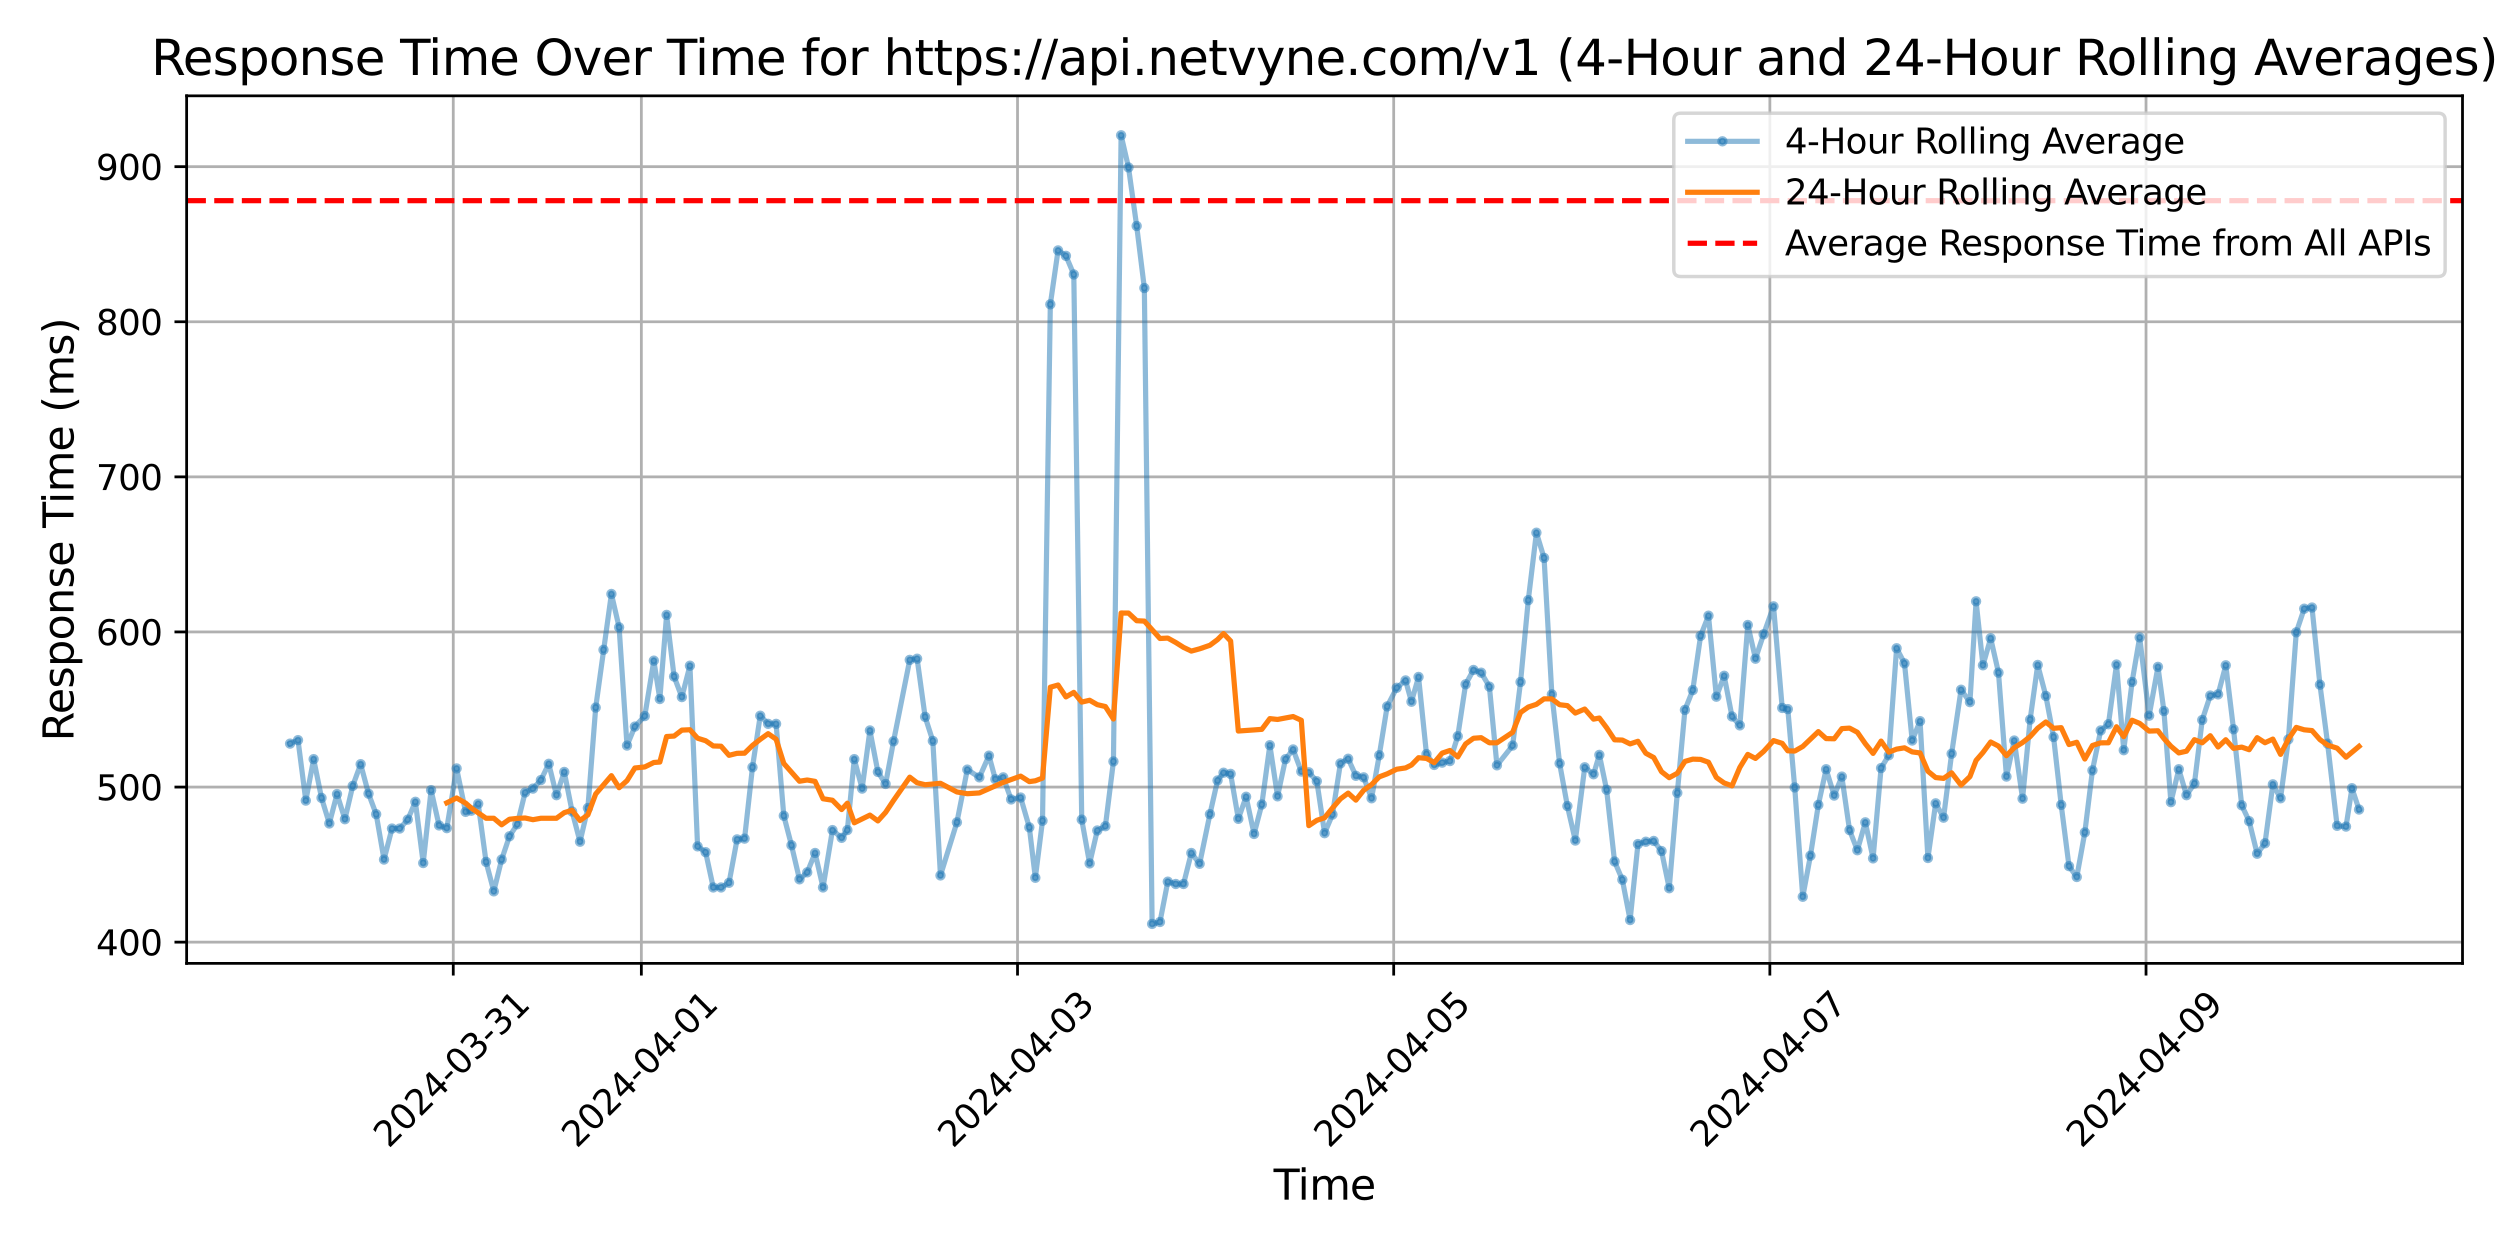 <?xml version="1.0" encoding="utf-8" standalone="no"?>
<!DOCTYPE svg PUBLIC "-//W3C//DTD SVG 1.1//EN"
  "http://www.w3.org/Graphics/SVG/1.1/DTD/svg11.dtd">
<svg xmlns:xlink="http://www.w3.org/1999/xlink" width="720pt" height="360pt" viewBox="0 0 720 360" xmlns="http://www.w3.org/2000/svg" version="1.1">
 <defs>
  <style type="text/css">*{stroke-linejoin: round; stroke-linecap: butt}</style>
 </defs>
 <g id="figure_1">
  <g id="patch_1">
   <path d="M 0 360 
L 720 360 
L 720 0 
L 0 0 
z
" style="fill: #ffffff"/>
  </g>
  <g id="axes_1">
   <g id="patch_2">
    <path d="M 53.75 277.447 
L 709.2 277.447 
L 709.2 27.6 
L 53.75 27.6 
z
" style="fill: #ffffff"/>
   </g>
   <g id="matplotlib.axis_1">
    <g id="xtick_1">
     <g id="line2d_1">
      <path d="M 130.54 277.447 
L 130.54 27.6 
" clip-path="url(#p9deea8d640)" style="fill: none; stroke: #b0b0b0; stroke-width: 0.8; stroke-linecap: square"/>
     </g>
     <g id="line2d_2">
      <defs>
       <path id="m7032603d83" d="M 0 0 
L 0 3.5 
" style="stroke: #000000; stroke-width: 0.8"/>
      </defs>
      <g>
       <use xlink:href="#m7032603d83" x="130.54" y="277.447" style="stroke: #000000; stroke-width: 0.8"/>
      </g>
     </g>
     <g id="text_1">
      <!-- 2024-03-31 -->
      <g transform="translate(111.945 330.914) rotate(-45) scale(0.1 -0.1)">
       <defs>
        <path id="DejaVuSans-32" d="M 1228 531 
L 3431 531 
L 3431 0 
L 469 0 
L 469 531 
Q 828 903 1448 1529 
Q 2069 2156 2228 2338 
Q 2531 2678 2651 2914 
Q 2772 3150 2772 3378 
Q 2772 3750 2511 3984 
Q 2250 4219 1831 4219 
Q 1534 4219 1204 4116 
Q 875 4013 500 3803 
L 500 4441 
Q 881 4594 1212 4672 
Q 1544 4750 1819 4750 
Q 2544 4750 2975 4387 
Q 3406 4025 3406 3419 
Q 3406 3131 3298 2873 
Q 3191 2616 2906 2266 
Q 2828 2175 2409 1742 
Q 1991 1309 1228 531 
z
" transform="scale(0.016)"/>
        <path id="DejaVuSans-30" d="M 2034 4250 
Q 1547 4250 1301 3770 
Q 1056 3291 1056 2328 
Q 1056 1369 1301 889 
Q 1547 409 2034 409 
Q 2525 409 2770 889 
Q 3016 1369 3016 2328 
Q 3016 3291 2770 3770 
Q 2525 4250 2034 4250 
z
M 2034 4750 
Q 2819 4750 3233 4129 
Q 3647 3509 3647 2328 
Q 3647 1150 3233 529 
Q 2819 -91 2034 -91 
Q 1250 -91 836 529 
Q 422 1150 422 2328 
Q 422 3509 836 4129 
Q 1250 4750 2034 4750 
z
" transform="scale(0.016)"/>
        <path id="DejaVuSans-34" d="M 2419 4116 
L 825 1625 
L 2419 1625 
L 2419 4116 
z
M 2253 4666 
L 3047 4666 
L 3047 1625 
L 3713 1625 
L 3713 1100 
L 3047 1100 
L 3047 0 
L 2419 0 
L 2419 1100 
L 313 1100 
L 313 1709 
L 2253 4666 
z
" transform="scale(0.016)"/>
        <path id="DejaVuSans-2d" d="M 313 2009 
L 1997 2009 
L 1997 1497 
L 313 1497 
L 313 2009 
z
" transform="scale(0.016)"/>
        <path id="DejaVuSans-33" d="M 2597 2516 
Q 3050 2419 3304 2112 
Q 3559 1806 3559 1356 
Q 3559 666 3084 287 
Q 2609 -91 1734 -91 
Q 1441 -91 1130 -33 
Q 819 25 488 141 
L 488 750 
Q 750 597 1062 519 
Q 1375 441 1716 441 
Q 2309 441 2620 675 
Q 2931 909 2931 1356 
Q 2931 1769 2642 2001 
Q 2353 2234 1838 2234 
L 1294 2234 
L 1294 2753 
L 1863 2753 
Q 2328 2753 2575 2939 
Q 2822 3125 2822 3475 
Q 2822 3834 2567 4026 
Q 2313 4219 1838 4219 
Q 1578 4219 1281 4162 
Q 984 4106 628 3988 
L 628 4550 
Q 988 4650 1302 4700 
Q 1616 4750 1894 4750 
Q 2613 4750 3031 4423 
Q 3450 4097 3450 3541 
Q 3450 3153 3228 2886 
Q 3006 2619 2597 2516 
z
" transform="scale(0.016)"/>
        <path id="DejaVuSans-31" d="M 794 531 
L 1825 531 
L 1825 4091 
L 703 3866 
L 703 4441 
L 1819 4666 
L 2450 4666 
L 2450 531 
L 3481 531 
L 3481 0 
L 794 0 
L 794 531 
z
" transform="scale(0.016)"/>
       </defs>
       <use xlink:href="#DejaVuSans-32"/>
       <use xlink:href="#DejaVuSans-30" x="63.623"/>
       <use xlink:href="#DejaVuSans-32" x="127.246"/>
       <use xlink:href="#DejaVuSans-34" x="190.869"/>
       <use xlink:href="#DejaVuSans-2d" x="254.492"/>
       <use xlink:href="#DejaVuSans-30" x="290.576"/>
       <use xlink:href="#DejaVuSans-33" x="354.199"/>
       <use xlink:href="#DejaVuSans-2d" x="417.822"/>
       <use xlink:href="#DejaVuSans-33" x="453.906"/>
       <use xlink:href="#DejaVuSans-31" x="517.529"/>
      </g>
     </g>
    </g>
    <g id="xtick_2">
     <g id="line2d_3">
      <path d="M 184.709 277.447 
L 184.709 27.6 
" clip-path="url(#p9deea8d640)" style="fill: none; stroke: #b0b0b0; stroke-width: 0.8; stroke-linecap: square"/>
     </g>
     <g id="line2d_4">
      <g>
       <use xlink:href="#m7032603d83" x="184.709" y="277.447" style="stroke: #000000; stroke-width: 0.8"/>
      </g>
     </g>
     <g id="text_2">
      <!-- 2024-04-01 -->
      <g transform="translate(166.113 330.914) rotate(-45) scale(0.1 -0.1)">
       <use xlink:href="#DejaVuSans-32"/>
       <use xlink:href="#DejaVuSans-30" x="63.623"/>
       <use xlink:href="#DejaVuSans-32" x="127.246"/>
       <use xlink:href="#DejaVuSans-34" x="190.869"/>
       <use xlink:href="#DejaVuSans-2d" x="254.492"/>
       <use xlink:href="#DejaVuSans-30" x="290.576"/>
       <use xlink:href="#DejaVuSans-34" x="354.199"/>
       <use xlink:href="#DejaVuSans-2d" x="417.822"/>
       <use xlink:href="#DejaVuSans-30" x="453.906"/>
       <use xlink:href="#DejaVuSans-31" x="517.529"/>
      </g>
     </g>
    </g>
    <g id="xtick_3">
     <g id="line2d_5">
      <path d="M 293.046 277.447 
L 293.046 27.6 
" clip-path="url(#p9deea8d640)" style="fill: none; stroke: #b0b0b0; stroke-width: 0.8; stroke-linecap: square"/>
     </g>
     <g id="line2d_6">
      <g>
       <use xlink:href="#m7032603d83" x="293.046" y="277.447" style="stroke: #000000; stroke-width: 0.8"/>
      </g>
     </g>
     <g id="text_3">
      <!-- 2024-04-03 -->
      <g transform="translate(274.45 330.914) rotate(-45) scale(0.1 -0.1)">
       <use xlink:href="#DejaVuSans-32"/>
       <use xlink:href="#DejaVuSans-30" x="63.623"/>
       <use xlink:href="#DejaVuSans-32" x="127.246"/>
       <use xlink:href="#DejaVuSans-34" x="190.869"/>
       <use xlink:href="#DejaVuSans-2d" x="254.492"/>
       <use xlink:href="#DejaVuSans-30" x="290.576"/>
       <use xlink:href="#DejaVuSans-34" x="354.199"/>
       <use xlink:href="#DejaVuSans-2d" x="417.822"/>
       <use xlink:href="#DejaVuSans-30" x="453.906"/>
       <use xlink:href="#DejaVuSans-33" x="517.529"/>
      </g>
     </g>
    </g>
    <g id="xtick_4">
     <g id="line2d_7">
      <path d="M 401.382 277.447 
L 401.382 27.6 
" clip-path="url(#p9deea8d640)" style="fill: none; stroke: #b0b0b0; stroke-width: 0.8; stroke-linecap: square"/>
     </g>
     <g id="line2d_8">
      <g>
       <use xlink:href="#m7032603d83" x="401.382" y="277.447" style="stroke: #000000; stroke-width: 0.8"/>
      </g>
     </g>
     <g id="text_4">
      <!-- 2024-04-05 -->
      <g transform="translate(382.786 330.914) rotate(-45) scale(0.1 -0.1)">
       <defs>
        <path id="DejaVuSans-35" d="M 691 4666 
L 3169 4666 
L 3169 4134 
L 1269 4134 
L 1269 2991 
Q 1406 3038 1543 3061 
Q 1681 3084 1819 3084 
Q 2600 3084 3056 2656 
Q 3513 2228 3513 1497 
Q 3513 744 3044 326 
Q 2575 -91 1722 -91 
Q 1428 -91 1123 -41 
Q 819 9 494 109 
L 494 744 
Q 775 591 1075 516 
Q 1375 441 1709 441 
Q 2250 441 2565 725 
Q 2881 1009 2881 1497 
Q 2881 1984 2565 2268 
Q 2250 2553 1709 2553 
Q 1456 2553 1204 2497 
Q 953 2441 691 2322 
L 691 4666 
z
" transform="scale(0.016)"/>
       </defs>
       <use xlink:href="#DejaVuSans-32"/>
       <use xlink:href="#DejaVuSans-30" x="63.623"/>
       <use xlink:href="#DejaVuSans-32" x="127.246"/>
       <use xlink:href="#DejaVuSans-34" x="190.869"/>
       <use xlink:href="#DejaVuSans-2d" x="254.492"/>
       <use xlink:href="#DejaVuSans-30" x="290.576"/>
       <use xlink:href="#DejaVuSans-34" x="354.199"/>
       <use xlink:href="#DejaVuSans-2d" x="417.822"/>
       <use xlink:href="#DejaVuSans-30" x="453.906"/>
       <use xlink:href="#DejaVuSans-35" x="517.529"/>
      </g>
     </g>
    </g>
    <g id="xtick_5">
     <g id="line2d_9">
      <path d="M 509.719 277.447 
L 509.719 27.6 
" clip-path="url(#p9deea8d640)" style="fill: none; stroke: #b0b0b0; stroke-width: 0.8; stroke-linecap: square"/>
     </g>
     <g id="line2d_10">
      <g>
       <use xlink:href="#m7032603d83" x="509.719" y="277.447" style="stroke: #000000; stroke-width: 0.8"/>
      </g>
     </g>
     <g id="text_5">
      <!-- 2024-04-07 -->
      <g transform="translate(491.123 330.914) rotate(-45) scale(0.1 -0.1)">
       <defs>
        <path id="DejaVuSans-37" d="M 525 4666 
L 3525 4666 
L 3525 4397 
L 1831 0 
L 1172 0 
L 2766 4134 
L 525 4134 
L 525 4666 
z
" transform="scale(0.016)"/>
       </defs>
       <use xlink:href="#DejaVuSans-32"/>
       <use xlink:href="#DejaVuSans-30" x="63.623"/>
       <use xlink:href="#DejaVuSans-32" x="127.246"/>
       <use xlink:href="#DejaVuSans-34" x="190.869"/>
       <use xlink:href="#DejaVuSans-2d" x="254.492"/>
       <use xlink:href="#DejaVuSans-30" x="290.576"/>
       <use xlink:href="#DejaVuSans-34" x="354.199"/>
       <use xlink:href="#DejaVuSans-2d" x="417.822"/>
       <use xlink:href="#DejaVuSans-30" x="453.906"/>
       <use xlink:href="#DejaVuSans-37" x="517.529"/>
      </g>
     </g>
    </g>
    <g id="xtick_6">
     <g id="line2d_11">
      <path d="M 618.056 277.447 
L 618.056 27.6 
" clip-path="url(#p9deea8d640)" style="fill: none; stroke: #b0b0b0; stroke-width: 0.8; stroke-linecap: square"/>
     </g>
     <g id="line2d_12">
      <g>
       <use xlink:href="#m7032603d83" x="618.056" y="277.447" style="stroke: #000000; stroke-width: 0.8"/>
      </g>
     </g>
     <g id="text_6">
      <!-- 2024-04-09 -->
      <g transform="translate(599.46 330.914) rotate(-45) scale(0.1 -0.1)">
       <defs>
        <path id="DejaVuSans-39" d="M 703 97 
L 703 672 
Q 941 559 1184 500 
Q 1428 441 1663 441 
Q 2288 441 2617 861 
Q 2947 1281 2994 2138 
Q 2813 1869 2534 1725 
Q 2256 1581 1919 1581 
Q 1219 1581 811 2004 
Q 403 2428 403 3163 
Q 403 3881 828 4315 
Q 1253 4750 1959 4750 
Q 2769 4750 3195 4129 
Q 3622 3509 3622 2328 
Q 3622 1225 3098 567 
Q 2575 -91 1691 -91 
Q 1453 -91 1209 -44 
Q 966 3 703 97 
z
M 1959 2075 
Q 2384 2075 2632 2365 
Q 2881 2656 2881 3163 
Q 2881 3666 2632 3958 
Q 2384 4250 1959 4250 
Q 1534 4250 1286 3958 
Q 1038 3666 1038 3163 
Q 1038 2656 1286 2365 
Q 1534 2075 1959 2075 
z
" transform="scale(0.016)"/>
       </defs>
       <use xlink:href="#DejaVuSans-32"/>
       <use xlink:href="#DejaVuSans-30" x="63.623"/>
       <use xlink:href="#DejaVuSans-32" x="127.246"/>
       <use xlink:href="#DejaVuSans-34" x="190.869"/>
       <use xlink:href="#DejaVuSans-2d" x="254.492"/>
       <use xlink:href="#DejaVuSans-30" x="290.576"/>
       <use xlink:href="#DejaVuSans-34" x="354.199"/>
       <use xlink:href="#DejaVuSans-2d" x="417.822"/>
       <use xlink:href="#DejaVuSans-30" x="453.906"/>
       <use xlink:href="#DejaVuSans-39" x="517.529"/>
      </g>
     </g>
    </g>
    <g id="text_7">
     <!-- Time -->
     <g transform="translate(366.795 345.502) scale(0.12 -0.12)">
      <defs>
       <path id="DejaVuSans-54" d="M -19 4666 
L 3928 4666 
L 3928 4134 
L 2272 4134 
L 2272 0 
L 1638 0 
L 1638 4134 
L -19 4134 
L -19 4666 
z
" transform="scale(0.016)"/>
       <path id="DejaVuSans-69" d="M 603 3500 
L 1178 3500 
L 1178 0 
L 603 0 
L 603 3500 
z
M 603 4863 
L 1178 4863 
L 1178 4134 
L 603 4134 
L 603 4863 
z
" transform="scale(0.016)"/>
       <path id="DejaVuSans-6d" d="M 3328 2828 
Q 3544 3216 3844 3400 
Q 4144 3584 4550 3584 
Q 5097 3584 5394 3201 
Q 5691 2819 5691 2113 
L 5691 0 
L 5113 0 
L 5113 2094 
Q 5113 2597 4934 2840 
Q 4756 3084 4391 3084 
Q 3944 3084 3684 2787 
Q 3425 2491 3425 1978 
L 3425 0 
L 2847 0 
L 2847 2094 
Q 2847 2600 2669 2842 
Q 2491 3084 2119 3084 
Q 1678 3084 1418 2786 
Q 1159 2488 1159 1978 
L 1159 0 
L 581 0 
L 581 3500 
L 1159 3500 
L 1159 2956 
Q 1356 3278 1631 3431 
Q 1906 3584 2284 3584 
Q 2666 3584 2933 3390 
Q 3200 3197 3328 2828 
z
" transform="scale(0.016)"/>
       <path id="DejaVuSans-65" d="M 3597 1894 
L 3597 1613 
L 953 1613 
Q 991 1019 1311 708 
Q 1631 397 2203 397 
Q 2534 397 2845 478 
Q 3156 559 3463 722 
L 3463 178 
Q 3153 47 2828 -22 
Q 2503 -91 2169 -91 
Q 1331 -91 842 396 
Q 353 884 353 1716 
Q 353 2575 817 3079 
Q 1281 3584 2069 3584 
Q 2775 3584 3186 3129 
Q 3597 2675 3597 1894 
z
M 3022 2063 
Q 3016 2534 2758 2815 
Q 2500 3097 2075 3097 
Q 1594 3097 1305 2825 
Q 1016 2553 972 2059 
L 3022 2063 
z
" transform="scale(0.016)"/>
      </defs>
      <use xlink:href="#DejaVuSans-54"/>
      <use xlink:href="#DejaVuSans-69" x="57.959"/>
      <use xlink:href="#DejaVuSans-6d" x="85.742"/>
      <use xlink:href="#DejaVuSans-65" x="183.154"/>
     </g>
    </g>
   </g>
   <g id="matplotlib.axis_2">
    <g id="ytick_1">
     <g id="line2d_13">
      <path d="M 53.75 271.338 
L 709.2 271.338 
" clip-path="url(#p9deea8d640)" style="fill: none; stroke: #b0b0b0; stroke-width: 0.8; stroke-linecap: square"/>
     </g>
     <g id="line2d_14">
      <defs>
       <path id="m53dda013d6" d="M 0 0 
L -3.5 0 
" style="stroke: #000000; stroke-width: 0.8"/>
      </defs>
      <g>
       <use xlink:href="#m53dda013d6" x="53.75" y="271.338" style="stroke: #000000; stroke-width: 0.8"/>
      </g>
     </g>
     <g id="text_8">
      <!-- 400 -->
      <g transform="translate(27.663 275.138) scale(0.1 -0.1)">
       <use xlink:href="#DejaVuSans-34"/>
       <use xlink:href="#DejaVuSans-30" x="63.623"/>
       <use xlink:href="#DejaVuSans-30" x="127.246"/>
      </g>
     </g>
    </g>
    <g id="ytick_2">
     <g id="line2d_15">
      <path d="M 53.75 226.671 
L 709.2 226.671 
" clip-path="url(#p9deea8d640)" style="fill: none; stroke: #b0b0b0; stroke-width: 0.8; stroke-linecap: square"/>
     </g>
     <g id="line2d_16">
      <g>
       <use xlink:href="#m53dda013d6" x="53.75" y="226.671" style="stroke: #000000; stroke-width: 0.8"/>
      </g>
     </g>
     <g id="text_9">
      <!-- 500 -->
      <g transform="translate(27.663 230.47) scale(0.1 -0.1)">
       <use xlink:href="#DejaVuSans-35"/>
       <use xlink:href="#DejaVuSans-30" x="63.623"/>
       <use xlink:href="#DejaVuSans-30" x="127.246"/>
      </g>
     </g>
    </g>
    <g id="ytick_3">
     <g id="line2d_17">
      <path d="M 53.75 182.004 
L 709.2 182.004 
" clip-path="url(#p9deea8d640)" style="fill: none; stroke: #b0b0b0; stroke-width: 0.8; stroke-linecap: square"/>
     </g>
     <g id="line2d_18">
      <g>
       <use xlink:href="#m53dda013d6" x="53.75" y="182.004" style="stroke: #000000; stroke-width: 0.8"/>
      </g>
     </g>
     <g id="text_10">
      <!-- 600 -->
      <g transform="translate(27.663 185.803) scale(0.1 -0.1)">
       <defs>
        <path id="DejaVuSans-36" d="M 2113 2584 
Q 1688 2584 1439 2293 
Q 1191 2003 1191 1497 
Q 1191 994 1439 701 
Q 1688 409 2113 409 
Q 2538 409 2786 701 
Q 3034 994 3034 1497 
Q 3034 2003 2786 2293 
Q 2538 2584 2113 2584 
z
M 3366 4563 
L 3366 3988 
Q 3128 4100 2886 4159 
Q 2644 4219 2406 4219 
Q 1781 4219 1451 3797 
Q 1122 3375 1075 2522 
Q 1259 2794 1537 2939 
Q 1816 3084 2150 3084 
Q 2853 3084 3261 2657 
Q 3669 2231 3669 1497 
Q 3669 778 3244 343 
Q 2819 -91 2113 -91 
Q 1303 -91 875 529 
Q 447 1150 447 2328 
Q 447 3434 972 4092 
Q 1497 4750 2381 4750 
Q 2619 4750 2861 4703 
Q 3103 4656 3366 4563 
z
" transform="scale(0.016)"/>
       </defs>
       <use xlink:href="#DejaVuSans-36"/>
       <use xlink:href="#DejaVuSans-30" x="63.623"/>
       <use xlink:href="#DejaVuSans-30" x="127.246"/>
      </g>
     </g>
    </g>
    <g id="ytick_4">
     <g id="line2d_19">
      <path d="M 53.75 137.336 
L 709.2 137.336 
" clip-path="url(#p9deea8d640)" style="fill: none; stroke: #b0b0b0; stroke-width: 0.8; stroke-linecap: square"/>
     </g>
     <g id="line2d_20">
      <g>
       <use xlink:href="#m53dda013d6" x="53.75" y="137.336" style="stroke: #000000; stroke-width: 0.8"/>
      </g>
     </g>
     <g id="text_11">
      <!-- 700 -->
      <g transform="translate(27.663 141.136) scale(0.1 -0.1)">
       <use xlink:href="#DejaVuSans-37"/>
       <use xlink:href="#DejaVuSans-30" x="63.623"/>
       <use xlink:href="#DejaVuSans-30" x="127.246"/>
      </g>
     </g>
    </g>
    <g id="ytick_5">
     <g id="line2d_21">
      <path d="M 53.75 92.669 
L 709.2 92.669 
" clip-path="url(#p9deea8d640)" style="fill: none; stroke: #b0b0b0; stroke-width: 0.8; stroke-linecap: square"/>
     </g>
     <g id="line2d_22">
      <g>
       <use xlink:href="#m53dda013d6" x="53.75" y="92.669" style="stroke: #000000; stroke-width: 0.8"/>
      </g>
     </g>
     <g id="text_12">
      <!-- 800 -->
      <g transform="translate(27.663 96.468) scale(0.1 -0.1)">
       <defs>
        <path id="DejaVuSans-38" d="M 2034 2216 
Q 1584 2216 1326 1975 
Q 1069 1734 1069 1313 
Q 1069 891 1326 650 
Q 1584 409 2034 409 
Q 2484 409 2743 651 
Q 3003 894 3003 1313 
Q 3003 1734 2745 1975 
Q 2488 2216 2034 2216 
z
M 1403 2484 
Q 997 2584 770 2862 
Q 544 3141 544 3541 
Q 544 4100 942 4425 
Q 1341 4750 2034 4750 
Q 2731 4750 3128 4425 
Q 3525 4100 3525 3541 
Q 3525 3141 3298 2862 
Q 3072 2584 2669 2484 
Q 3125 2378 3379 2068 
Q 3634 1759 3634 1313 
Q 3634 634 3220 271 
Q 2806 -91 2034 -91 
Q 1263 -91 848 271 
Q 434 634 434 1313 
Q 434 1759 690 2068 
Q 947 2378 1403 2484 
z
M 1172 3481 
Q 1172 3119 1398 2916 
Q 1625 2713 2034 2713 
Q 2441 2713 2670 2916 
Q 2900 3119 2900 3481 
Q 2900 3844 2670 4047 
Q 2441 4250 2034 4250 
Q 1625 4250 1398 4047 
Q 1172 3844 1172 3481 
z
" transform="scale(0.016)"/>
       </defs>
       <use xlink:href="#DejaVuSans-38"/>
       <use xlink:href="#DejaVuSans-30" x="63.623"/>
       <use xlink:href="#DejaVuSans-30" x="127.246"/>
      </g>
     </g>
    </g>
    <g id="ytick_6">
     <g id="line2d_23">
      <path d="M 53.75 48.002 
L 709.2 48.002 
" clip-path="url(#p9deea8d640)" style="fill: none; stroke: #b0b0b0; stroke-width: 0.8; stroke-linecap: square"/>
     </g>
     <g id="line2d_24">
      <g>
       <use xlink:href="#m53dda013d6" x="53.75" y="48.002" style="stroke: #000000; stroke-width: 0.8"/>
      </g>
     </g>
     <g id="text_13">
      <!-- 900 -->
      <g transform="translate(27.663 51.801) scale(0.1 -0.1)">
       <use xlink:href="#DejaVuSans-39"/>
       <use xlink:href="#DejaVuSans-30" x="63.623"/>
       <use xlink:href="#DejaVuSans-30" x="127.246"/>
      </g>
     </g>
    </g>
    <g id="text_14">
     <!-- Response Time (ms) -->
     <g transform="translate(21.167 213.486) rotate(-90) scale(0.12 -0.12)">
      <defs>
       <path id="DejaVuSans-52" d="M 2841 2188 
Q 3044 2119 3236 1894 
Q 3428 1669 3622 1275 
L 4263 0 
L 3584 0 
L 2988 1197 
Q 2756 1666 2539 1819 
Q 2322 1972 1947 1972 
L 1259 1972 
L 1259 0 
L 628 0 
L 628 4666 
L 2053 4666 
Q 2853 4666 3247 4331 
Q 3641 3997 3641 3322 
Q 3641 2881 3436 2590 
Q 3231 2300 2841 2188 
z
M 1259 4147 
L 1259 2491 
L 2053 2491 
Q 2509 2491 2742 2702 
Q 2975 2913 2975 3322 
Q 2975 3731 2742 3939 
Q 2509 4147 2053 4147 
L 1259 4147 
z
" transform="scale(0.016)"/>
       <path id="DejaVuSans-73" d="M 2834 3397 
L 2834 2853 
Q 2591 2978 2328 3040 
Q 2066 3103 1784 3103 
Q 1356 3103 1142 2972 
Q 928 2841 928 2578 
Q 928 2378 1081 2264 
Q 1234 2150 1697 2047 
L 1894 2003 
Q 2506 1872 2764 1633 
Q 3022 1394 3022 966 
Q 3022 478 2636 193 
Q 2250 -91 1575 -91 
Q 1294 -91 989 -36 
Q 684 19 347 128 
L 347 722 
Q 666 556 975 473 
Q 1284 391 1588 391 
Q 1994 391 2212 530 
Q 2431 669 2431 922 
Q 2431 1156 2273 1281 
Q 2116 1406 1581 1522 
L 1381 1569 
Q 847 1681 609 1914 
Q 372 2147 372 2553 
Q 372 3047 722 3315 
Q 1072 3584 1716 3584 
Q 2034 3584 2315 3537 
Q 2597 3491 2834 3397 
z
" transform="scale(0.016)"/>
       <path id="DejaVuSans-70" d="M 1159 525 
L 1159 -1331 
L 581 -1331 
L 581 3500 
L 1159 3500 
L 1159 2969 
Q 1341 3281 1617 3432 
Q 1894 3584 2278 3584 
Q 2916 3584 3314 3078 
Q 3713 2572 3713 1747 
Q 3713 922 3314 415 
Q 2916 -91 2278 -91 
Q 1894 -91 1617 61 
Q 1341 213 1159 525 
z
M 3116 1747 
Q 3116 2381 2855 2742 
Q 2594 3103 2138 3103 
Q 1681 3103 1420 2742 
Q 1159 2381 1159 1747 
Q 1159 1113 1420 752 
Q 1681 391 2138 391 
Q 2594 391 2855 752 
Q 3116 1113 3116 1747 
z
" transform="scale(0.016)"/>
       <path id="DejaVuSans-6f" d="M 1959 3097 
Q 1497 3097 1228 2736 
Q 959 2375 959 1747 
Q 959 1119 1226 758 
Q 1494 397 1959 397 
Q 2419 397 2687 759 
Q 2956 1122 2956 1747 
Q 2956 2369 2687 2733 
Q 2419 3097 1959 3097 
z
M 1959 3584 
Q 2709 3584 3137 3096 
Q 3566 2609 3566 1747 
Q 3566 888 3137 398 
Q 2709 -91 1959 -91 
Q 1206 -91 779 398 
Q 353 888 353 1747 
Q 353 2609 779 3096 
Q 1206 3584 1959 3584 
z
" transform="scale(0.016)"/>
       <path id="DejaVuSans-6e" d="M 3513 2113 
L 3513 0 
L 2938 0 
L 2938 2094 
Q 2938 2591 2744 2837 
Q 2550 3084 2163 3084 
Q 1697 3084 1428 2787 
Q 1159 2491 1159 1978 
L 1159 0 
L 581 0 
L 581 3500 
L 1159 3500 
L 1159 2956 
Q 1366 3272 1645 3428 
Q 1925 3584 2291 3584 
Q 2894 3584 3203 3211 
Q 3513 2838 3513 2113 
z
" transform="scale(0.016)"/>
       <path id="DejaVuSans-20" transform="scale(0.016)"/>
       <path id="DejaVuSans-28" d="M 1984 4856 
Q 1566 4138 1362 3434 
Q 1159 2731 1159 2009 
Q 1159 1288 1364 580 
Q 1569 -128 1984 -844 
L 1484 -844 
Q 1016 -109 783 600 
Q 550 1309 550 2009 
Q 550 2706 781 3412 
Q 1013 4119 1484 4856 
L 1984 4856 
z
" transform="scale(0.016)"/>
       <path id="DejaVuSans-29" d="M 513 4856 
L 1013 4856 
Q 1481 4119 1714 3412 
Q 1947 2706 1947 2009 
Q 1947 1309 1714 600 
Q 1481 -109 1013 -844 
L 513 -844 
Q 928 -128 1133 580 
Q 1338 1288 1338 2009 
Q 1338 2731 1133 3434 
Q 928 4138 513 4856 
z
" transform="scale(0.016)"/>
      </defs>
      <use xlink:href="#DejaVuSans-52"/>
      <use xlink:href="#DejaVuSans-65" x="64.982"/>
      <use xlink:href="#DejaVuSans-73" x="126.506"/>
      <use xlink:href="#DejaVuSans-70" x="178.605"/>
      <use xlink:href="#DejaVuSans-6f" x="242.082"/>
      <use xlink:href="#DejaVuSans-6e" x="303.264"/>
      <use xlink:href="#DejaVuSans-73" x="366.643"/>
      <use xlink:href="#DejaVuSans-65" x="418.742"/>
      <use xlink:href="#DejaVuSans-20" x="480.266"/>
      <use xlink:href="#DejaVuSans-54" x="512.053"/>
      <use xlink:href="#DejaVuSans-69" x="570.012"/>
      <use xlink:href="#DejaVuSans-6d" x="597.795"/>
      <use xlink:href="#DejaVuSans-65" x="695.207"/>
      <use xlink:href="#DejaVuSans-20" x="756.73"/>
      <use xlink:href="#DejaVuSans-28" x="788.518"/>
      <use xlink:href="#DejaVuSans-6d" x="827.531"/>
      <use xlink:href="#DejaVuSans-73" x="924.943"/>
      <use xlink:href="#DejaVuSans-29" x="977.043"/>
     </g>
    </g>
   </g>
   <g id="line2d_25">
    <path d="M 83.543 214.164 
L 85.829 213.159 
L 88.074 230.579 
L 90.329 218.631 
L 92.598 229.798 
L 94.848 237.168 
L 97.06 228.681 
L 99.332 235.94 
L 101.583 226.336 
L 103.87 220.083 
L 106.135 228.569 
L 108.339 234.488 
L 110.596 247.553 
L 112.893 238.62 
L 115.117 238.62 
L 117.434 236.051 
L 119.628 230.914 
L 121.884 248.558 
L 124.154 227.564 
L 126.455 237.726 
L 128.683 238.508 
L 131.506 221.311 
L 134.099 233.818 
L 135.733 233.483 
L 137.723 231.473 
L 139.984 248.223 
L 142.216 256.71 
L 144.467 247.553 
L 146.72 240.853 
L 148.987 237.391 
L 151.234 228.234 
L 153.486 227.118 
L 155.774 224.661 
L 158.044 219.971 
L 160.266 229.016 
L 162.507 222.316 
L 164.767 233.706 
L 167.045 242.416 
L 169.309 232.701 
L 171.561 203.779 
L 176.082 171.06 
L 178.304 180.664 
L 180.578 214.723 
L 182.841 209.251 
L 185.689 206.236 
L 188.301 190.267 
L 190.028 201.322 
L 191.984 177.09 
L 194.14 194.846 
L 196.371 200.764 
L 198.698 191.719 
L 200.902 243.756 
L 203.223 245.431 
L 205.417 255.593 
L 207.66 255.593 
L 209.958 254.253 
L 212.277 241.746 
L 214.433 241.523 
L 216.711 220.976 
L 218.948 206.124 
L 221.224 208.469 
L 223.514 208.469 
L 225.733 234.935 
L 227.944 243.421 
L 230.247 253.248 
L 232.483 251.238 
L 234.741 245.655 
L 237.03 255.593 
L 239.747 239.066 
L 242.386 241.3 
L 244.039 239.066 
L 246.032 218.631 
L 248.292 227.118 
L 250.538 210.368 
L 252.831 222.316 
L 255.051 225.778 
L 257.34 213.494 
L 262.01 190.044 
L 264.13 189.709 
L 266.437 206.459 
L 268.653 213.383 
L 270.855 252.131 
L 275.59 236.833 
L 278.583 221.646 
L 282.059 223.879 
L 284.82 217.626 
L 286.672 224.438 
L 288.929 223.879 
L 291.201 230.244 
L 293.946 229.686 
L 296.448 238.285 
L 298.177 252.801 
L 300.242 236.386 
L 302.493 87.644 
L 304.722 72.122 
L 306.988 73.686 
L 309.254 79.046 
L 311.539 236.051 
L 313.814 248.67 
L 316.02 239.178 
L 318.347 237.95 
L 320.669 219.301 
L 322.877 38.957 
L 325.01 48.225 
L 327.363 65.087 
L 329.572 82.954 
L 331.809 266.09 
L 334.07 265.532 
L 336.326 253.918 
L 338.616 254.588 
L 340.858 254.588 
L 343.101 245.655 
L 345.493 248.781 
L 348.456 234.488 
L 350.655 224.773 
L 352.376 222.539 
L 354.418 222.874 
L 356.636 235.828 
L 358.876 229.463 
L 361.169 240.183 
L 363.4 231.696 
L 365.716 214.611 
L 367.936 229.351 
L 370.224 218.631 
L 372.415 215.839 
L 374.779 222.204 
L 376.948 222.428 
L 379.247 224.996 
L 381.483 239.96 
L 383.748 234.6 
L 386.038 219.859 
L 388.274 218.519 
L 390.497 223.433 
L 392.735 223.879 
L 395.005 229.909 
L 397.228 217.514 
L 399.499 203.444 
L 402.259 198.084 
L 404.804 195.962 
L 406.499 202.104 
L 408.542 194.957 
L 410.828 217.179 
L 413.054 220.306 
L 415.336 219.636 
L 417.579 219.189 
L 419.835 212.043 
L 422.094 197.079 
L 424.367 192.947 
L 426.57 193.729 
L 428.942 197.749 
L 431.119 220.418 
L 435.636 214.723 
L 437.917 196.409 
L 440.144 172.847 
L 442.487 153.417 
L 444.689 160.675 
L 446.935 199.982 
L 449.167 219.859 
L 451.411 232.143 
L 453.692 242.081 
L 456.405 220.976 
L 458.942 222.986 
L 460.614 217.403 
L 462.703 227.453 
L 464.994 248.111 
L 467.236 253.36 
L 469.472 264.973 
L 471.73 243.086 
L 473.997 242.416 
L 476.266 242.193 
L 478.517 245.096 
L 480.733 255.817 
L 483.067 228.346 
L 485.259 204.449 
L 487.521 198.754 
L 489.771 183.12 
L 492.044 177.314 
L 494.313 200.652 
L 496.559 194.622 
L 498.813 206.347 
L 501.071 208.916 
L 503.362 179.994 
L 505.581 189.709 
L 507.919 182.674 
L 510.776 174.634 
L 513.278 203.891 
L 514.888 204.226 
L 516.877 226.783 
L 519.195 258.273 
L 521.406 246.436 
L 523.678 231.808 
L 525.922 221.534 
L 528.245 229.128 
L 530.449 223.656 
L 532.666 239.066 
L 534.919 244.873 
L 537.21 236.833 
L 539.442 247.218 
L 541.749 221.199 
L 543.976 217.514 
L 546.223 186.694 
L 548.493 191.049 
L 550.707 213.271 
L 552.974 207.687 
L 555.238 247.106 
L 557.475 231.361 
L 559.75 235.493 
L 562.064 217.068 
L 564.784 198.642 
L 567.341 202.216 
L 569.109 173.182 
L 571.091 191.607 
L 573.313 183.79 
L 575.563 193.729 
L 577.863 223.656 
L 580.097 213.271 
L 582.499 230.021 
L 584.677 207.241 
L 586.863 191.496 
L 589.204 200.429 
L 591.431 212.266 
L 593.625 231.808 
L 595.872 249.451 
L 598.112 252.578 
L 600.432 239.736 
L 602.623 221.869 
L 604.994 210.368 
L 607.221 208.581 
L 609.553 191.384 
L 611.64 216.063 
L 614.038 196.409 
L 616.222 183.567 
L 618.95 206.124 
L 621.492 192.054 
L 623.209 204.784 
L 625.217 231.026 
L 627.496 221.534 
L 629.708 229.016 
L 631.997 225.666 
L 634.241 207.352 
L 636.555 200.317 
L 638.809 199.982 
L 641.024 191.607 
L 643.256 210.032 
L 645.614 231.919 
L 647.76 236.498 
L 650.059 245.878 
L 652.318 242.863 
L 654.58 225.889 
L 656.801 229.909 
L 659.051 212.936 
L 661.324 182.115 
L 663.606 175.304 
L 665.856 174.969 
L 668.145 197.191 
L 670.35 214.164 
L 673.088 237.838 
L 675.652 238.061 
L 677.359 227.006 
L 679.407 233.148 
L 679.407 233.148 
" clip-path="url(#p9deea8d640)" style="fill: none; stroke: #1f77b4; stroke-opacity: 0.5; stroke-width: 1.5; stroke-linecap: square"/>
    <defs>
     <path id="md60f3d0b16" d="M 0 1 
C 0.265 1 0.52 0.895 0.707 0.707 
C 0.895 0.52 1 0.265 1 0 
C 1 -0.265 0.895 -0.52 0.707 -0.707 
C 0.52 -0.895 0.265 -1 0 -1 
C -0.265 -1 -0.52 -0.895 -0.707 -0.707 
C -0.895 -0.52 -1 -0.265 -1 0 
C -1 0.265 -0.895 0.52 -0.707 0.707 
C -0.52 0.895 -0.265 1 0 1 
z
" style="stroke: #1f77b4; stroke-opacity: 0.5"/>
    </defs>
    <g clip-path="url(#p9deea8d640)">
     <use xlink:href="#md60f3d0b16" x="83.543" y="214.164" style="fill: #1f77b4; fill-opacity: 0.5; stroke: #1f77b4; stroke-opacity: 0.5"/>
     <use xlink:href="#md60f3d0b16" x="85.829" y="213.159" style="fill: #1f77b4; fill-opacity: 0.5; stroke: #1f77b4; stroke-opacity: 0.5"/>
     <use xlink:href="#md60f3d0b16" x="88.074" y="230.579" style="fill: #1f77b4; fill-opacity: 0.5; stroke: #1f77b4; stroke-opacity: 0.5"/>
     <use xlink:href="#md60f3d0b16" x="90.329" y="218.631" style="fill: #1f77b4; fill-opacity: 0.5; stroke: #1f77b4; stroke-opacity: 0.5"/>
     <use xlink:href="#md60f3d0b16" x="92.598" y="229.798" style="fill: #1f77b4; fill-opacity: 0.5; stroke: #1f77b4; stroke-opacity: 0.5"/>
     <use xlink:href="#md60f3d0b16" x="94.848" y="237.168" style="fill: #1f77b4; fill-opacity: 0.5; stroke: #1f77b4; stroke-opacity: 0.5"/>
     <use xlink:href="#md60f3d0b16" x="97.06" y="228.681" style="fill: #1f77b4; fill-opacity: 0.5; stroke: #1f77b4; stroke-opacity: 0.5"/>
     <use xlink:href="#md60f3d0b16" x="99.332" y="235.94" style="fill: #1f77b4; fill-opacity: 0.5; stroke: #1f77b4; stroke-opacity: 0.5"/>
     <use xlink:href="#md60f3d0b16" x="101.583" y="226.336" style="fill: #1f77b4; fill-opacity: 0.5; stroke: #1f77b4; stroke-opacity: 0.5"/>
     <use xlink:href="#md60f3d0b16" x="103.87" y="220.083" style="fill: #1f77b4; fill-opacity: 0.5; stroke: #1f77b4; stroke-opacity: 0.5"/>
     <use xlink:href="#md60f3d0b16" x="106.135" y="228.569" style="fill: #1f77b4; fill-opacity: 0.5; stroke: #1f77b4; stroke-opacity: 0.5"/>
     <use xlink:href="#md60f3d0b16" x="108.339" y="234.488" style="fill: #1f77b4; fill-opacity: 0.5; stroke: #1f77b4; stroke-opacity: 0.5"/>
     <use xlink:href="#md60f3d0b16" x="110.596" y="247.553" style="fill: #1f77b4; fill-opacity: 0.5; stroke: #1f77b4; stroke-opacity: 0.5"/>
     <use xlink:href="#md60f3d0b16" x="112.893" y="238.62" style="fill: #1f77b4; fill-opacity: 0.5; stroke: #1f77b4; stroke-opacity: 0.5"/>
     <use xlink:href="#md60f3d0b16" x="115.117" y="238.62" style="fill: #1f77b4; fill-opacity: 0.5; stroke: #1f77b4; stroke-opacity: 0.5"/>
     <use xlink:href="#md60f3d0b16" x="117.434" y="236.051" style="fill: #1f77b4; fill-opacity: 0.5; stroke: #1f77b4; stroke-opacity: 0.5"/>
     <use xlink:href="#md60f3d0b16" x="119.628" y="230.914" style="fill: #1f77b4; fill-opacity: 0.5; stroke: #1f77b4; stroke-opacity: 0.5"/>
     <use xlink:href="#md60f3d0b16" x="121.884" y="248.558" style="fill: #1f77b4; fill-opacity: 0.5; stroke: #1f77b4; stroke-opacity: 0.5"/>
     <use xlink:href="#md60f3d0b16" x="124.154" y="227.564" style="fill: #1f77b4; fill-opacity: 0.5; stroke: #1f77b4; stroke-opacity: 0.5"/>
     <use xlink:href="#md60f3d0b16" x="126.455" y="237.726" style="fill: #1f77b4; fill-opacity: 0.5; stroke: #1f77b4; stroke-opacity: 0.5"/>
     <use xlink:href="#md60f3d0b16" x="128.683" y="238.508" style="fill: #1f77b4; fill-opacity: 0.5; stroke: #1f77b4; stroke-opacity: 0.5"/>
     <use xlink:href="#md60f3d0b16" x="131.506" y="221.311" style="fill: #1f77b4; fill-opacity: 0.5; stroke: #1f77b4; stroke-opacity: 0.5"/>
     <use xlink:href="#md60f3d0b16" x="134.099" y="233.818" style="fill: #1f77b4; fill-opacity: 0.5; stroke: #1f77b4; stroke-opacity: 0.5"/>
     <use xlink:href="#md60f3d0b16" x="135.733" y="233.483" style="fill: #1f77b4; fill-opacity: 0.5; stroke: #1f77b4; stroke-opacity: 0.5"/>
     <use xlink:href="#md60f3d0b16" x="137.723" y="231.473" style="fill: #1f77b4; fill-opacity: 0.5; stroke: #1f77b4; stroke-opacity: 0.5"/>
     <use xlink:href="#md60f3d0b16" x="139.984" y="248.223" style="fill: #1f77b4; fill-opacity: 0.5; stroke: #1f77b4; stroke-opacity: 0.5"/>
     <use xlink:href="#md60f3d0b16" x="142.216" y="256.71" style="fill: #1f77b4; fill-opacity: 0.5; stroke: #1f77b4; stroke-opacity: 0.5"/>
     <use xlink:href="#md60f3d0b16" x="144.467" y="247.553" style="fill: #1f77b4; fill-opacity: 0.5; stroke: #1f77b4; stroke-opacity: 0.5"/>
     <use xlink:href="#md60f3d0b16" x="146.72" y="240.853" style="fill: #1f77b4; fill-opacity: 0.5; stroke: #1f77b4; stroke-opacity: 0.5"/>
     <use xlink:href="#md60f3d0b16" x="148.987" y="237.391" style="fill: #1f77b4; fill-opacity: 0.5; stroke: #1f77b4; stroke-opacity: 0.5"/>
     <use xlink:href="#md60f3d0b16" x="151.234" y="228.234" style="fill: #1f77b4; fill-opacity: 0.5; stroke: #1f77b4; stroke-opacity: 0.5"/>
     <use xlink:href="#md60f3d0b16" x="153.486" y="227.118" style="fill: #1f77b4; fill-opacity: 0.5; stroke: #1f77b4; stroke-opacity: 0.5"/>
     <use xlink:href="#md60f3d0b16" x="155.774" y="224.661" style="fill: #1f77b4; fill-opacity: 0.5; stroke: #1f77b4; stroke-opacity: 0.5"/>
     <use xlink:href="#md60f3d0b16" x="158.044" y="219.971" style="fill: #1f77b4; fill-opacity: 0.5; stroke: #1f77b4; stroke-opacity: 0.5"/>
     <use xlink:href="#md60f3d0b16" x="160.266" y="229.016" style="fill: #1f77b4; fill-opacity: 0.5; stroke: #1f77b4; stroke-opacity: 0.5"/>
     <use xlink:href="#md60f3d0b16" x="162.507" y="222.316" style="fill: #1f77b4; fill-opacity: 0.5; stroke: #1f77b4; stroke-opacity: 0.5"/>
     <use xlink:href="#md60f3d0b16" x="164.767" y="233.706" style="fill: #1f77b4; fill-opacity: 0.5; stroke: #1f77b4; stroke-opacity: 0.5"/>
     <use xlink:href="#md60f3d0b16" x="167.045" y="242.416" style="fill: #1f77b4; fill-opacity: 0.5; stroke: #1f77b4; stroke-opacity: 0.5"/>
     <use xlink:href="#md60f3d0b16" x="169.309" y="232.701" style="fill: #1f77b4; fill-opacity: 0.5; stroke: #1f77b4; stroke-opacity: 0.5"/>
     <use xlink:href="#md60f3d0b16" x="171.561" y="203.779" style="fill: #1f77b4; fill-opacity: 0.5; stroke: #1f77b4; stroke-opacity: 0.5"/>
     <use xlink:href="#md60f3d0b16" x="173.805" y="187.14" style="fill: #1f77b4; fill-opacity: 0.5; stroke: #1f77b4; stroke-opacity: 0.5"/>
     <use xlink:href="#md60f3d0b16" x="176.082" y="171.06" style="fill: #1f77b4; fill-opacity: 0.5; stroke: #1f77b4; stroke-opacity: 0.5"/>
     <use xlink:href="#md60f3d0b16" x="178.304" y="180.664" style="fill: #1f77b4; fill-opacity: 0.5; stroke: #1f77b4; stroke-opacity: 0.5"/>
     <use xlink:href="#md60f3d0b16" x="180.578" y="214.723" style="fill: #1f77b4; fill-opacity: 0.5; stroke: #1f77b4; stroke-opacity: 0.5"/>
     <use xlink:href="#md60f3d0b16" x="182.841" y="209.251" style="fill: #1f77b4; fill-opacity: 0.5; stroke: #1f77b4; stroke-opacity: 0.5"/>
     <use xlink:href="#md60f3d0b16" x="185.689" y="206.236" style="fill: #1f77b4; fill-opacity: 0.5; stroke: #1f77b4; stroke-opacity: 0.5"/>
     <use xlink:href="#md60f3d0b16" x="188.301" y="190.267" style="fill: #1f77b4; fill-opacity: 0.5; stroke: #1f77b4; stroke-opacity: 0.5"/>
     <use xlink:href="#md60f3d0b16" x="190.028" y="201.322" style="fill: #1f77b4; fill-opacity: 0.5; stroke: #1f77b4; stroke-opacity: 0.5"/>
     <use xlink:href="#md60f3d0b16" x="191.984" y="177.09" style="fill: #1f77b4; fill-opacity: 0.5; stroke: #1f77b4; stroke-opacity: 0.5"/>
     <use xlink:href="#md60f3d0b16" x="194.14" y="194.846" style="fill: #1f77b4; fill-opacity: 0.5; stroke: #1f77b4; stroke-opacity: 0.5"/>
     <use xlink:href="#md60f3d0b16" x="196.371" y="200.764" style="fill: #1f77b4; fill-opacity: 0.5; stroke: #1f77b4; stroke-opacity: 0.5"/>
     <use xlink:href="#md60f3d0b16" x="198.698" y="191.719" style="fill: #1f77b4; fill-opacity: 0.5; stroke: #1f77b4; stroke-opacity: 0.5"/>
     <use xlink:href="#md60f3d0b16" x="200.902" y="243.756" style="fill: #1f77b4; fill-opacity: 0.5; stroke: #1f77b4; stroke-opacity: 0.5"/>
     <use xlink:href="#md60f3d0b16" x="203.223" y="245.431" style="fill: #1f77b4; fill-opacity: 0.5; stroke: #1f77b4; stroke-opacity: 0.5"/>
     <use xlink:href="#md60f3d0b16" x="205.417" y="255.593" style="fill: #1f77b4; fill-opacity: 0.5; stroke: #1f77b4; stroke-opacity: 0.5"/>
     <use xlink:href="#md60f3d0b16" x="207.66" y="255.593" style="fill: #1f77b4; fill-opacity: 0.5; stroke: #1f77b4; stroke-opacity: 0.5"/>
     <use xlink:href="#md60f3d0b16" x="209.958" y="254.253" style="fill: #1f77b4; fill-opacity: 0.5; stroke: #1f77b4; stroke-opacity: 0.5"/>
     <use xlink:href="#md60f3d0b16" x="212.277" y="241.746" style="fill: #1f77b4; fill-opacity: 0.5; stroke: #1f77b4; stroke-opacity: 0.5"/>
     <use xlink:href="#md60f3d0b16" x="214.433" y="241.523" style="fill: #1f77b4; fill-opacity: 0.5; stroke: #1f77b4; stroke-opacity: 0.5"/>
     <use xlink:href="#md60f3d0b16" x="216.711" y="220.976" style="fill: #1f77b4; fill-opacity: 0.5; stroke: #1f77b4; stroke-opacity: 0.5"/>
     <use xlink:href="#md60f3d0b16" x="218.948" y="206.124" style="fill: #1f77b4; fill-opacity: 0.5; stroke: #1f77b4; stroke-opacity: 0.5"/>
     <use xlink:href="#md60f3d0b16" x="221.224" y="208.469" style="fill: #1f77b4; fill-opacity: 0.5; stroke: #1f77b4; stroke-opacity: 0.5"/>
     <use xlink:href="#md60f3d0b16" x="223.514" y="208.469" style="fill: #1f77b4; fill-opacity: 0.5; stroke: #1f77b4; stroke-opacity: 0.5"/>
     <use xlink:href="#md60f3d0b16" x="225.733" y="234.935" style="fill: #1f77b4; fill-opacity: 0.5; stroke: #1f77b4; stroke-opacity: 0.5"/>
     <use xlink:href="#md60f3d0b16" x="227.944" y="243.421" style="fill: #1f77b4; fill-opacity: 0.5; stroke: #1f77b4; stroke-opacity: 0.5"/>
     <use xlink:href="#md60f3d0b16" x="230.247" y="253.248" style="fill: #1f77b4; fill-opacity: 0.5; stroke: #1f77b4; stroke-opacity: 0.5"/>
     <use xlink:href="#md60f3d0b16" x="232.483" y="251.238" style="fill: #1f77b4; fill-opacity: 0.5; stroke: #1f77b4; stroke-opacity: 0.5"/>
     <use xlink:href="#md60f3d0b16" x="234.741" y="245.655" style="fill: #1f77b4; fill-opacity: 0.5; stroke: #1f77b4; stroke-opacity: 0.5"/>
     <use xlink:href="#md60f3d0b16" x="237.03" y="255.593" style="fill: #1f77b4; fill-opacity: 0.5; stroke: #1f77b4; stroke-opacity: 0.5"/>
     <use xlink:href="#md60f3d0b16" x="239.747" y="239.066" style="fill: #1f77b4; fill-opacity: 0.5; stroke: #1f77b4; stroke-opacity: 0.5"/>
     <use xlink:href="#md60f3d0b16" x="242.386" y="241.3" style="fill: #1f77b4; fill-opacity: 0.5; stroke: #1f77b4; stroke-opacity: 0.5"/>
     <use xlink:href="#md60f3d0b16" x="244.039" y="239.066" style="fill: #1f77b4; fill-opacity: 0.5; stroke: #1f77b4; stroke-opacity: 0.5"/>
     <use xlink:href="#md60f3d0b16" x="246.032" y="218.631" style="fill: #1f77b4; fill-opacity: 0.5; stroke: #1f77b4; stroke-opacity: 0.5"/>
     <use xlink:href="#md60f3d0b16" x="248.292" y="227.118" style="fill: #1f77b4; fill-opacity: 0.5; stroke: #1f77b4; stroke-opacity: 0.5"/>
     <use xlink:href="#md60f3d0b16" x="250.538" y="210.368" style="fill: #1f77b4; fill-opacity: 0.5; stroke: #1f77b4; stroke-opacity: 0.5"/>
     <use xlink:href="#md60f3d0b16" x="252.831" y="222.316" style="fill: #1f77b4; fill-opacity: 0.5; stroke: #1f77b4; stroke-opacity: 0.5"/>
     <use xlink:href="#md60f3d0b16" x="255.051" y="225.778" style="fill: #1f77b4; fill-opacity: 0.5; stroke: #1f77b4; stroke-opacity: 0.5"/>
     <use xlink:href="#md60f3d0b16" x="257.34" y="213.494" style="fill: #1f77b4; fill-opacity: 0.5; stroke: #1f77b4; stroke-opacity: 0.5"/>
     <use xlink:href="#md60f3d0b16" x="262.01" y="190.044" style="fill: #1f77b4; fill-opacity: 0.5; stroke: #1f77b4; stroke-opacity: 0.5"/>
     <use xlink:href="#md60f3d0b16" x="264.13" y="189.709" style="fill: #1f77b4; fill-opacity: 0.5; stroke: #1f77b4; stroke-opacity: 0.5"/>
     <use xlink:href="#md60f3d0b16" x="266.437" y="206.459" style="fill: #1f77b4; fill-opacity: 0.5; stroke: #1f77b4; stroke-opacity: 0.5"/>
     <use xlink:href="#md60f3d0b16" x="268.653" y="213.383" style="fill: #1f77b4; fill-opacity: 0.5; stroke: #1f77b4; stroke-opacity: 0.5"/>
     <use xlink:href="#md60f3d0b16" x="270.855" y="252.131" style="fill: #1f77b4; fill-opacity: 0.5; stroke: #1f77b4; stroke-opacity: 0.5"/>
     <use xlink:href="#md60f3d0b16" x="275.59" y="236.833" style="fill: #1f77b4; fill-opacity: 0.5; stroke: #1f77b4; stroke-opacity: 0.5"/>
     <use xlink:href="#md60f3d0b16" x="278.583" y="221.646" style="fill: #1f77b4; fill-opacity: 0.5; stroke: #1f77b4; stroke-opacity: 0.5"/>
     <use xlink:href="#md60f3d0b16" x="282.059" y="223.879" style="fill: #1f77b4; fill-opacity: 0.5; stroke: #1f77b4; stroke-opacity: 0.5"/>
     <use xlink:href="#md60f3d0b16" x="284.82" y="217.626" style="fill: #1f77b4; fill-opacity: 0.5; stroke: #1f77b4; stroke-opacity: 0.5"/>
     <use xlink:href="#md60f3d0b16" x="286.672" y="224.438" style="fill: #1f77b4; fill-opacity: 0.5; stroke: #1f77b4; stroke-opacity: 0.5"/>
     <use xlink:href="#md60f3d0b16" x="288.929" y="223.879" style="fill: #1f77b4; fill-opacity: 0.5; stroke: #1f77b4; stroke-opacity: 0.5"/>
     <use xlink:href="#md60f3d0b16" x="291.201" y="230.244" style="fill: #1f77b4; fill-opacity: 0.5; stroke: #1f77b4; stroke-opacity: 0.5"/>
     <use xlink:href="#md60f3d0b16" x="293.946" y="229.686" style="fill: #1f77b4; fill-opacity: 0.5; stroke: #1f77b4; stroke-opacity: 0.5"/>
     <use xlink:href="#md60f3d0b16" x="296.448" y="238.285" style="fill: #1f77b4; fill-opacity: 0.5; stroke: #1f77b4; stroke-opacity: 0.5"/>
     <use xlink:href="#md60f3d0b16" x="298.177" y="252.801" style="fill: #1f77b4; fill-opacity: 0.5; stroke: #1f77b4; stroke-opacity: 0.5"/>
     <use xlink:href="#md60f3d0b16" x="300.242" y="236.386" style="fill: #1f77b4; fill-opacity: 0.5; stroke: #1f77b4; stroke-opacity: 0.5"/>
     <use xlink:href="#md60f3d0b16" x="302.493" y="87.644" style="fill: #1f77b4; fill-opacity: 0.5; stroke: #1f77b4; stroke-opacity: 0.5"/>
     <use xlink:href="#md60f3d0b16" x="304.722" y="72.122" style="fill: #1f77b4; fill-opacity: 0.5; stroke: #1f77b4; stroke-opacity: 0.5"/>
     <use xlink:href="#md60f3d0b16" x="306.988" y="73.686" style="fill: #1f77b4; fill-opacity: 0.5; stroke: #1f77b4; stroke-opacity: 0.5"/>
     <use xlink:href="#md60f3d0b16" x="309.254" y="79.046" style="fill: #1f77b4; fill-opacity: 0.5; stroke: #1f77b4; stroke-opacity: 0.5"/>
     <use xlink:href="#md60f3d0b16" x="311.539" y="236.051" style="fill: #1f77b4; fill-opacity: 0.5; stroke: #1f77b4; stroke-opacity: 0.5"/>
     <use xlink:href="#md60f3d0b16" x="313.814" y="248.67" style="fill: #1f77b4; fill-opacity: 0.5; stroke: #1f77b4; stroke-opacity: 0.5"/>
     <use xlink:href="#md60f3d0b16" x="316.02" y="239.178" style="fill: #1f77b4; fill-opacity: 0.5; stroke: #1f77b4; stroke-opacity: 0.5"/>
     <use xlink:href="#md60f3d0b16" x="318.347" y="237.95" style="fill: #1f77b4; fill-opacity: 0.5; stroke: #1f77b4; stroke-opacity: 0.5"/>
     <use xlink:href="#md60f3d0b16" x="320.669" y="219.301" style="fill: #1f77b4; fill-opacity: 0.5; stroke: #1f77b4; stroke-opacity: 0.5"/>
     <use xlink:href="#md60f3d0b16" x="322.877" y="38.957" style="fill: #1f77b4; fill-opacity: 0.5; stroke: #1f77b4; stroke-opacity: 0.5"/>
     <use xlink:href="#md60f3d0b16" x="325.01" y="48.225" style="fill: #1f77b4; fill-opacity: 0.5; stroke: #1f77b4; stroke-opacity: 0.5"/>
     <use xlink:href="#md60f3d0b16" x="327.363" y="65.087" style="fill: #1f77b4; fill-opacity: 0.5; stroke: #1f77b4; stroke-opacity: 0.5"/>
     <use xlink:href="#md60f3d0b16" x="329.572" y="82.954" style="fill: #1f77b4; fill-opacity: 0.5; stroke: #1f77b4; stroke-opacity: 0.5"/>
     <use xlink:href="#md60f3d0b16" x="331.809" y="266.09" style="fill: #1f77b4; fill-opacity: 0.5; stroke: #1f77b4; stroke-opacity: 0.5"/>
     <use xlink:href="#md60f3d0b16" x="334.07" y="265.532" style="fill: #1f77b4; fill-opacity: 0.5; stroke: #1f77b4; stroke-opacity: 0.5"/>
     <use xlink:href="#md60f3d0b16" x="336.326" y="253.918" style="fill: #1f77b4; fill-opacity: 0.5; stroke: #1f77b4; stroke-opacity: 0.5"/>
     <use xlink:href="#md60f3d0b16" x="338.616" y="254.588" style="fill: #1f77b4; fill-opacity: 0.5; stroke: #1f77b4; stroke-opacity: 0.5"/>
     <use xlink:href="#md60f3d0b16" x="340.858" y="254.588" style="fill: #1f77b4; fill-opacity: 0.5; stroke: #1f77b4; stroke-opacity: 0.5"/>
     <use xlink:href="#md60f3d0b16" x="343.101" y="245.655" style="fill: #1f77b4; fill-opacity: 0.5; stroke: #1f77b4; stroke-opacity: 0.5"/>
     <use xlink:href="#md60f3d0b16" x="345.493" y="248.781" style="fill: #1f77b4; fill-opacity: 0.5; stroke: #1f77b4; stroke-opacity: 0.5"/>
     <use xlink:href="#md60f3d0b16" x="348.456" y="234.488" style="fill: #1f77b4; fill-opacity: 0.5; stroke: #1f77b4; stroke-opacity: 0.5"/>
     <use xlink:href="#md60f3d0b16" x="350.655" y="224.773" style="fill: #1f77b4; fill-opacity: 0.5; stroke: #1f77b4; stroke-opacity: 0.5"/>
     <use xlink:href="#md60f3d0b16" x="352.376" y="222.539" style="fill: #1f77b4; fill-opacity: 0.5; stroke: #1f77b4; stroke-opacity: 0.5"/>
     <use xlink:href="#md60f3d0b16" x="354.418" y="222.874" style="fill: #1f77b4; fill-opacity: 0.5; stroke: #1f77b4; stroke-opacity: 0.5"/>
     <use xlink:href="#md60f3d0b16" x="356.636" y="235.828" style="fill: #1f77b4; fill-opacity: 0.5; stroke: #1f77b4; stroke-opacity: 0.5"/>
     <use xlink:href="#md60f3d0b16" x="358.876" y="229.463" style="fill: #1f77b4; fill-opacity: 0.5; stroke: #1f77b4; stroke-opacity: 0.5"/>
     <use xlink:href="#md60f3d0b16" x="361.169" y="240.183" style="fill: #1f77b4; fill-opacity: 0.5; stroke: #1f77b4; stroke-opacity: 0.5"/>
     <use xlink:href="#md60f3d0b16" x="363.4" y="231.696" style="fill: #1f77b4; fill-opacity: 0.5; stroke: #1f77b4; stroke-opacity: 0.5"/>
     <use xlink:href="#md60f3d0b16" x="365.716" y="214.611" style="fill: #1f77b4; fill-opacity: 0.5; stroke: #1f77b4; stroke-opacity: 0.5"/>
     <use xlink:href="#md60f3d0b16" x="367.936" y="229.351" style="fill: #1f77b4; fill-opacity: 0.5; stroke: #1f77b4; stroke-opacity: 0.5"/>
     <use xlink:href="#md60f3d0b16" x="370.224" y="218.631" style="fill: #1f77b4; fill-opacity: 0.5; stroke: #1f77b4; stroke-opacity: 0.5"/>
     <use xlink:href="#md60f3d0b16" x="372.415" y="215.839" style="fill: #1f77b4; fill-opacity: 0.5; stroke: #1f77b4; stroke-opacity: 0.5"/>
     <use xlink:href="#md60f3d0b16" x="374.779" y="222.204" style="fill: #1f77b4; fill-opacity: 0.5; stroke: #1f77b4; stroke-opacity: 0.5"/>
     <use xlink:href="#md60f3d0b16" x="376.948" y="222.428" style="fill: #1f77b4; fill-opacity: 0.5; stroke: #1f77b4; stroke-opacity: 0.5"/>
     <use xlink:href="#md60f3d0b16" x="379.247" y="224.996" style="fill: #1f77b4; fill-opacity: 0.5; stroke: #1f77b4; stroke-opacity: 0.5"/>
     <use xlink:href="#md60f3d0b16" x="381.483" y="239.96" style="fill: #1f77b4; fill-opacity: 0.5; stroke: #1f77b4; stroke-opacity: 0.5"/>
     <use xlink:href="#md60f3d0b16" x="383.748" y="234.6" style="fill: #1f77b4; fill-opacity: 0.5; stroke: #1f77b4; stroke-opacity: 0.5"/>
     <use xlink:href="#md60f3d0b16" x="386.038" y="219.859" style="fill: #1f77b4; fill-opacity: 0.5; stroke: #1f77b4; stroke-opacity: 0.5"/>
     <use xlink:href="#md60f3d0b16" x="388.274" y="218.519" style="fill: #1f77b4; fill-opacity: 0.5; stroke: #1f77b4; stroke-opacity: 0.5"/>
     <use xlink:href="#md60f3d0b16" x="390.497" y="223.433" style="fill: #1f77b4; fill-opacity: 0.5; stroke: #1f77b4; stroke-opacity: 0.5"/>
     <use xlink:href="#md60f3d0b16" x="392.735" y="223.879" style="fill: #1f77b4; fill-opacity: 0.5; stroke: #1f77b4; stroke-opacity: 0.5"/>
     <use xlink:href="#md60f3d0b16" x="395.005" y="229.909" style="fill: #1f77b4; fill-opacity: 0.5; stroke: #1f77b4; stroke-opacity: 0.5"/>
     <use xlink:href="#md60f3d0b16" x="397.228" y="217.514" style="fill: #1f77b4; fill-opacity: 0.5; stroke: #1f77b4; stroke-opacity: 0.5"/>
     <use xlink:href="#md60f3d0b16" x="399.499" y="203.444" style="fill: #1f77b4; fill-opacity: 0.5; stroke: #1f77b4; stroke-opacity: 0.5"/>
     <use xlink:href="#md60f3d0b16" x="402.259" y="198.084" style="fill: #1f77b4; fill-opacity: 0.5; stroke: #1f77b4; stroke-opacity: 0.5"/>
     <use xlink:href="#md60f3d0b16" x="404.804" y="195.962" style="fill: #1f77b4; fill-opacity: 0.5; stroke: #1f77b4; stroke-opacity: 0.5"/>
     <use xlink:href="#md60f3d0b16" x="406.499" y="202.104" style="fill: #1f77b4; fill-opacity: 0.5; stroke: #1f77b4; stroke-opacity: 0.5"/>
     <use xlink:href="#md60f3d0b16" x="408.542" y="194.957" style="fill: #1f77b4; fill-opacity: 0.5; stroke: #1f77b4; stroke-opacity: 0.5"/>
     <use xlink:href="#md60f3d0b16" x="410.828" y="217.179" style="fill: #1f77b4; fill-opacity: 0.5; stroke: #1f77b4; stroke-opacity: 0.5"/>
     <use xlink:href="#md60f3d0b16" x="413.054" y="220.306" style="fill: #1f77b4; fill-opacity: 0.5; stroke: #1f77b4; stroke-opacity: 0.5"/>
     <use xlink:href="#md60f3d0b16" x="415.336" y="219.636" style="fill: #1f77b4; fill-opacity: 0.5; stroke: #1f77b4; stroke-opacity: 0.5"/>
     <use xlink:href="#md60f3d0b16" x="417.579" y="219.189" style="fill: #1f77b4; fill-opacity: 0.5; stroke: #1f77b4; stroke-opacity: 0.5"/>
     <use xlink:href="#md60f3d0b16" x="419.835" y="212.043" style="fill: #1f77b4; fill-opacity: 0.5; stroke: #1f77b4; stroke-opacity: 0.5"/>
     <use xlink:href="#md60f3d0b16" x="422.094" y="197.079" style="fill: #1f77b4; fill-opacity: 0.5; stroke: #1f77b4; stroke-opacity: 0.5"/>
     <use xlink:href="#md60f3d0b16" x="424.367" y="192.947" style="fill: #1f77b4; fill-opacity: 0.5; stroke: #1f77b4; stroke-opacity: 0.5"/>
     <use xlink:href="#md60f3d0b16" x="426.57" y="193.729" style="fill: #1f77b4; fill-opacity: 0.5; stroke: #1f77b4; stroke-opacity: 0.5"/>
     <use xlink:href="#md60f3d0b16" x="428.942" y="197.749" style="fill: #1f77b4; fill-opacity: 0.5; stroke: #1f77b4; stroke-opacity: 0.5"/>
     <use xlink:href="#md60f3d0b16" x="431.119" y="220.418" style="fill: #1f77b4; fill-opacity: 0.5; stroke: #1f77b4; stroke-opacity: 0.5"/>
     <use xlink:href="#md60f3d0b16" x="435.636" y="214.723" style="fill: #1f77b4; fill-opacity: 0.5; stroke: #1f77b4; stroke-opacity: 0.5"/>
     <use xlink:href="#md60f3d0b16" x="437.917" y="196.409" style="fill: #1f77b4; fill-opacity: 0.5; stroke: #1f77b4; stroke-opacity: 0.5"/>
     <use xlink:href="#md60f3d0b16" x="440.144" y="172.847" style="fill: #1f77b4; fill-opacity: 0.5; stroke: #1f77b4; stroke-opacity: 0.5"/>
     <use xlink:href="#md60f3d0b16" x="442.487" y="153.417" style="fill: #1f77b4; fill-opacity: 0.5; stroke: #1f77b4; stroke-opacity: 0.5"/>
     <use xlink:href="#md60f3d0b16" x="444.689" y="160.675" style="fill: #1f77b4; fill-opacity: 0.5; stroke: #1f77b4; stroke-opacity: 0.5"/>
     <use xlink:href="#md60f3d0b16" x="446.935" y="199.982" style="fill: #1f77b4; fill-opacity: 0.5; stroke: #1f77b4; stroke-opacity: 0.5"/>
     <use xlink:href="#md60f3d0b16" x="449.167" y="219.859" style="fill: #1f77b4; fill-opacity: 0.5; stroke: #1f77b4; stroke-opacity: 0.5"/>
     <use xlink:href="#md60f3d0b16" x="451.411" y="232.143" style="fill: #1f77b4; fill-opacity: 0.5; stroke: #1f77b4; stroke-opacity: 0.5"/>
     <use xlink:href="#md60f3d0b16" x="453.692" y="242.081" style="fill: #1f77b4; fill-opacity: 0.5; stroke: #1f77b4; stroke-opacity: 0.5"/>
     <use xlink:href="#md60f3d0b16" x="456.405" y="220.976" style="fill: #1f77b4; fill-opacity: 0.5; stroke: #1f77b4; stroke-opacity: 0.5"/>
     <use xlink:href="#md60f3d0b16" x="458.942" y="222.986" style="fill: #1f77b4; fill-opacity: 0.5; stroke: #1f77b4; stroke-opacity: 0.5"/>
     <use xlink:href="#md60f3d0b16" x="460.614" y="217.403" style="fill: #1f77b4; fill-opacity: 0.5; stroke: #1f77b4; stroke-opacity: 0.5"/>
     <use xlink:href="#md60f3d0b16" x="462.703" y="227.453" style="fill: #1f77b4; fill-opacity: 0.5; stroke: #1f77b4; stroke-opacity: 0.5"/>
     <use xlink:href="#md60f3d0b16" x="464.994" y="248.111" style="fill: #1f77b4; fill-opacity: 0.5; stroke: #1f77b4; stroke-opacity: 0.5"/>
     <use xlink:href="#md60f3d0b16" x="467.236" y="253.36" style="fill: #1f77b4; fill-opacity: 0.5; stroke: #1f77b4; stroke-opacity: 0.5"/>
     <use xlink:href="#md60f3d0b16" x="469.472" y="264.973" style="fill: #1f77b4; fill-opacity: 0.5; stroke: #1f77b4; stroke-opacity: 0.5"/>
     <use xlink:href="#md60f3d0b16" x="471.73" y="243.086" style="fill: #1f77b4; fill-opacity: 0.5; stroke: #1f77b4; stroke-opacity: 0.5"/>
     <use xlink:href="#md60f3d0b16" x="473.997" y="242.416" style="fill: #1f77b4; fill-opacity: 0.5; stroke: #1f77b4; stroke-opacity: 0.5"/>
     <use xlink:href="#md60f3d0b16" x="476.266" y="242.193" style="fill: #1f77b4; fill-opacity: 0.5; stroke: #1f77b4; stroke-opacity: 0.5"/>
     <use xlink:href="#md60f3d0b16" x="478.517" y="245.096" style="fill: #1f77b4; fill-opacity: 0.5; stroke: #1f77b4; stroke-opacity: 0.5"/>
     <use xlink:href="#md60f3d0b16" x="480.733" y="255.817" style="fill: #1f77b4; fill-opacity: 0.5; stroke: #1f77b4; stroke-opacity: 0.5"/>
     <use xlink:href="#md60f3d0b16" x="483.067" y="228.346" style="fill: #1f77b4; fill-opacity: 0.5; stroke: #1f77b4; stroke-opacity: 0.5"/>
     <use xlink:href="#md60f3d0b16" x="485.259" y="204.449" style="fill: #1f77b4; fill-opacity: 0.5; stroke: #1f77b4; stroke-opacity: 0.5"/>
     <use xlink:href="#md60f3d0b16" x="487.521" y="198.754" style="fill: #1f77b4; fill-opacity: 0.5; stroke: #1f77b4; stroke-opacity: 0.5"/>
     <use xlink:href="#md60f3d0b16" x="489.771" y="183.12" style="fill: #1f77b4; fill-opacity: 0.5; stroke: #1f77b4; stroke-opacity: 0.5"/>
     <use xlink:href="#md60f3d0b16" x="492.044" y="177.314" style="fill: #1f77b4; fill-opacity: 0.5; stroke: #1f77b4; stroke-opacity: 0.5"/>
     <use xlink:href="#md60f3d0b16" x="494.313" y="200.652" style="fill: #1f77b4; fill-opacity: 0.5; stroke: #1f77b4; stroke-opacity: 0.5"/>
     <use xlink:href="#md60f3d0b16" x="496.559" y="194.622" style="fill: #1f77b4; fill-opacity: 0.5; stroke: #1f77b4; stroke-opacity: 0.5"/>
     <use xlink:href="#md60f3d0b16" x="498.813" y="206.347" style="fill: #1f77b4; fill-opacity: 0.5; stroke: #1f77b4; stroke-opacity: 0.5"/>
     <use xlink:href="#md60f3d0b16" x="501.071" y="208.916" style="fill: #1f77b4; fill-opacity: 0.5; stroke: #1f77b4; stroke-opacity: 0.5"/>
     <use xlink:href="#md60f3d0b16" x="503.362" y="179.994" style="fill: #1f77b4; fill-opacity: 0.5; stroke: #1f77b4; stroke-opacity: 0.5"/>
     <use xlink:href="#md60f3d0b16" x="505.581" y="189.709" style="fill: #1f77b4; fill-opacity: 0.5; stroke: #1f77b4; stroke-opacity: 0.5"/>
     <use xlink:href="#md60f3d0b16" x="507.919" y="182.674" style="fill: #1f77b4; fill-opacity: 0.5; stroke: #1f77b4; stroke-opacity: 0.5"/>
     <use xlink:href="#md60f3d0b16" x="510.776" y="174.634" style="fill: #1f77b4; fill-opacity: 0.5; stroke: #1f77b4; stroke-opacity: 0.5"/>
     <use xlink:href="#md60f3d0b16" x="513.278" y="203.891" style="fill: #1f77b4; fill-opacity: 0.5; stroke: #1f77b4; stroke-opacity: 0.5"/>
     <use xlink:href="#md60f3d0b16" x="514.888" y="204.226" style="fill: #1f77b4; fill-opacity: 0.5; stroke: #1f77b4; stroke-opacity: 0.5"/>
     <use xlink:href="#md60f3d0b16" x="516.877" y="226.783" style="fill: #1f77b4; fill-opacity: 0.5; stroke: #1f77b4; stroke-opacity: 0.5"/>
     <use xlink:href="#md60f3d0b16" x="519.195" y="258.273" style="fill: #1f77b4; fill-opacity: 0.5; stroke: #1f77b4; stroke-opacity: 0.5"/>
     <use xlink:href="#md60f3d0b16" x="521.406" y="246.436" style="fill: #1f77b4; fill-opacity: 0.5; stroke: #1f77b4; stroke-opacity: 0.5"/>
     <use xlink:href="#md60f3d0b16" x="523.678" y="231.808" style="fill: #1f77b4; fill-opacity: 0.5; stroke: #1f77b4; stroke-opacity: 0.5"/>
     <use xlink:href="#md60f3d0b16" x="525.922" y="221.534" style="fill: #1f77b4; fill-opacity: 0.5; stroke: #1f77b4; stroke-opacity: 0.5"/>
     <use xlink:href="#md60f3d0b16" x="528.245" y="229.128" style="fill: #1f77b4; fill-opacity: 0.5; stroke: #1f77b4; stroke-opacity: 0.5"/>
     <use xlink:href="#md60f3d0b16" x="530.449" y="223.656" style="fill: #1f77b4; fill-opacity: 0.5; stroke: #1f77b4; stroke-opacity: 0.5"/>
     <use xlink:href="#md60f3d0b16" x="532.666" y="239.066" style="fill: #1f77b4; fill-opacity: 0.5; stroke: #1f77b4; stroke-opacity: 0.5"/>
     <use xlink:href="#md60f3d0b16" x="534.919" y="244.873" style="fill: #1f77b4; fill-opacity: 0.5; stroke: #1f77b4; stroke-opacity: 0.5"/>
     <use xlink:href="#md60f3d0b16" x="537.21" y="236.833" style="fill: #1f77b4; fill-opacity: 0.5; stroke: #1f77b4; stroke-opacity: 0.5"/>
     <use xlink:href="#md60f3d0b16" x="539.442" y="247.218" style="fill: #1f77b4; fill-opacity: 0.5; stroke: #1f77b4; stroke-opacity: 0.5"/>
     <use xlink:href="#md60f3d0b16" x="541.749" y="221.199" style="fill: #1f77b4; fill-opacity: 0.5; stroke: #1f77b4; stroke-opacity: 0.5"/>
     <use xlink:href="#md60f3d0b16" x="543.976" y="217.514" style="fill: #1f77b4; fill-opacity: 0.5; stroke: #1f77b4; stroke-opacity: 0.5"/>
     <use xlink:href="#md60f3d0b16" x="546.223" y="186.694" style="fill: #1f77b4; fill-opacity: 0.5; stroke: #1f77b4; stroke-opacity: 0.5"/>
     <use xlink:href="#md60f3d0b16" x="548.493" y="191.049" style="fill: #1f77b4; fill-opacity: 0.5; stroke: #1f77b4; stroke-opacity: 0.5"/>
     <use xlink:href="#md60f3d0b16" x="550.707" y="213.271" style="fill: #1f77b4; fill-opacity: 0.5; stroke: #1f77b4; stroke-opacity: 0.5"/>
     <use xlink:href="#md60f3d0b16" x="552.974" y="207.687" style="fill: #1f77b4; fill-opacity: 0.5; stroke: #1f77b4; stroke-opacity: 0.5"/>
     <use xlink:href="#md60f3d0b16" x="555.238" y="247.106" style="fill: #1f77b4; fill-opacity: 0.5; stroke: #1f77b4; stroke-opacity: 0.5"/>
     <use xlink:href="#md60f3d0b16" x="557.475" y="231.361" style="fill: #1f77b4; fill-opacity: 0.5; stroke: #1f77b4; stroke-opacity: 0.5"/>
     <use xlink:href="#md60f3d0b16" x="559.75" y="235.493" style="fill: #1f77b4; fill-opacity: 0.5; stroke: #1f77b4; stroke-opacity: 0.5"/>
     <use xlink:href="#md60f3d0b16" x="562.064" y="217.068" style="fill: #1f77b4; fill-opacity: 0.5; stroke: #1f77b4; stroke-opacity: 0.5"/>
     <use xlink:href="#md60f3d0b16" x="564.784" y="198.642" style="fill: #1f77b4; fill-opacity: 0.5; stroke: #1f77b4; stroke-opacity: 0.5"/>
     <use xlink:href="#md60f3d0b16" x="567.341" y="202.216" style="fill: #1f77b4; fill-opacity: 0.5; stroke: #1f77b4; stroke-opacity: 0.5"/>
     <use xlink:href="#md60f3d0b16" x="569.109" y="173.182" style="fill: #1f77b4; fill-opacity: 0.5; stroke: #1f77b4; stroke-opacity: 0.5"/>
     <use xlink:href="#md60f3d0b16" x="571.091" y="191.607" style="fill: #1f77b4; fill-opacity: 0.5; stroke: #1f77b4; stroke-opacity: 0.5"/>
     <use xlink:href="#md60f3d0b16" x="573.313" y="183.79" style="fill: #1f77b4; fill-opacity: 0.5; stroke: #1f77b4; stroke-opacity: 0.5"/>
     <use xlink:href="#md60f3d0b16" x="575.563" y="193.729" style="fill: #1f77b4; fill-opacity: 0.5; stroke: #1f77b4; stroke-opacity: 0.5"/>
     <use xlink:href="#md60f3d0b16" x="577.863" y="223.656" style="fill: #1f77b4; fill-opacity: 0.5; stroke: #1f77b4; stroke-opacity: 0.5"/>
     <use xlink:href="#md60f3d0b16" x="580.097" y="213.271" style="fill: #1f77b4; fill-opacity: 0.5; stroke: #1f77b4; stroke-opacity: 0.5"/>
     <use xlink:href="#md60f3d0b16" x="582.499" y="230.021" style="fill: #1f77b4; fill-opacity: 0.5; stroke: #1f77b4; stroke-opacity: 0.5"/>
     <use xlink:href="#md60f3d0b16" x="584.677" y="207.241" style="fill: #1f77b4; fill-opacity: 0.5; stroke: #1f77b4; stroke-opacity: 0.5"/>
     <use xlink:href="#md60f3d0b16" x="586.863" y="191.496" style="fill: #1f77b4; fill-opacity: 0.5; stroke: #1f77b4; stroke-opacity: 0.5"/>
     <use xlink:href="#md60f3d0b16" x="589.204" y="200.429" style="fill: #1f77b4; fill-opacity: 0.5; stroke: #1f77b4; stroke-opacity: 0.5"/>
     <use xlink:href="#md60f3d0b16" x="591.431" y="212.266" style="fill: #1f77b4; fill-opacity: 0.5; stroke: #1f77b4; stroke-opacity: 0.5"/>
     <use xlink:href="#md60f3d0b16" x="593.625" y="231.808" style="fill: #1f77b4; fill-opacity: 0.5; stroke: #1f77b4; stroke-opacity: 0.5"/>
     <use xlink:href="#md60f3d0b16" x="595.872" y="249.451" style="fill: #1f77b4; fill-opacity: 0.5; stroke: #1f77b4; stroke-opacity: 0.5"/>
     <use xlink:href="#md60f3d0b16" x="598.112" y="252.578" style="fill: #1f77b4; fill-opacity: 0.5; stroke: #1f77b4; stroke-opacity: 0.5"/>
     <use xlink:href="#md60f3d0b16" x="600.432" y="239.736" style="fill: #1f77b4; fill-opacity: 0.5; stroke: #1f77b4; stroke-opacity: 0.5"/>
     <use xlink:href="#md60f3d0b16" x="602.623" y="221.869" style="fill: #1f77b4; fill-opacity: 0.5; stroke: #1f77b4; stroke-opacity: 0.5"/>
     <use xlink:href="#md60f3d0b16" x="604.994" y="210.368" style="fill: #1f77b4; fill-opacity: 0.5; stroke: #1f77b4; stroke-opacity: 0.5"/>
     <use xlink:href="#md60f3d0b16" x="607.221" y="208.581" style="fill: #1f77b4; fill-opacity: 0.5; stroke: #1f77b4; stroke-opacity: 0.5"/>
     <use xlink:href="#md60f3d0b16" x="609.553" y="191.384" style="fill: #1f77b4; fill-opacity: 0.5; stroke: #1f77b4; stroke-opacity: 0.5"/>
     <use xlink:href="#md60f3d0b16" x="611.64" y="216.063" style="fill: #1f77b4; fill-opacity: 0.5; stroke: #1f77b4; stroke-opacity: 0.5"/>
     <use xlink:href="#md60f3d0b16" x="614.038" y="196.409" style="fill: #1f77b4; fill-opacity: 0.5; stroke: #1f77b4; stroke-opacity: 0.5"/>
     <use xlink:href="#md60f3d0b16" x="616.222" y="183.567" style="fill: #1f77b4; fill-opacity: 0.5; stroke: #1f77b4; stroke-opacity: 0.5"/>
     <use xlink:href="#md60f3d0b16" x="618.95" y="206.124" style="fill: #1f77b4; fill-opacity: 0.5; stroke: #1f77b4; stroke-opacity: 0.5"/>
     <use xlink:href="#md60f3d0b16" x="621.492" y="192.054" style="fill: #1f77b4; fill-opacity: 0.5; stroke: #1f77b4; stroke-opacity: 0.5"/>
     <use xlink:href="#md60f3d0b16" x="623.209" y="204.784" style="fill: #1f77b4; fill-opacity: 0.5; stroke: #1f77b4; stroke-opacity: 0.5"/>
     <use xlink:href="#md60f3d0b16" x="625.217" y="231.026" style="fill: #1f77b4; fill-opacity: 0.5; stroke: #1f77b4; stroke-opacity: 0.5"/>
     <use xlink:href="#md60f3d0b16" x="627.496" y="221.534" style="fill: #1f77b4; fill-opacity: 0.5; stroke: #1f77b4; stroke-opacity: 0.5"/>
     <use xlink:href="#md60f3d0b16" x="629.708" y="229.016" style="fill: #1f77b4; fill-opacity: 0.5; stroke: #1f77b4; stroke-opacity: 0.5"/>
     <use xlink:href="#md60f3d0b16" x="631.997" y="225.666" style="fill: #1f77b4; fill-opacity: 0.5; stroke: #1f77b4; stroke-opacity: 0.5"/>
     <use xlink:href="#md60f3d0b16" x="634.241" y="207.352" style="fill: #1f77b4; fill-opacity: 0.5; stroke: #1f77b4; stroke-opacity: 0.5"/>
     <use xlink:href="#md60f3d0b16" x="636.555" y="200.317" style="fill: #1f77b4; fill-opacity: 0.5; stroke: #1f77b4; stroke-opacity: 0.5"/>
     <use xlink:href="#md60f3d0b16" x="638.809" y="199.982" style="fill: #1f77b4; fill-opacity: 0.5; stroke: #1f77b4; stroke-opacity: 0.5"/>
     <use xlink:href="#md60f3d0b16" x="641.024" y="191.607" style="fill: #1f77b4; fill-opacity: 0.5; stroke: #1f77b4; stroke-opacity: 0.5"/>
     <use xlink:href="#md60f3d0b16" x="643.256" y="210.032" style="fill: #1f77b4; fill-opacity: 0.5; stroke: #1f77b4; stroke-opacity: 0.5"/>
     <use xlink:href="#md60f3d0b16" x="645.614" y="231.919" style="fill: #1f77b4; fill-opacity: 0.5; stroke: #1f77b4; stroke-opacity: 0.5"/>
     <use xlink:href="#md60f3d0b16" x="647.76" y="236.498" style="fill: #1f77b4; fill-opacity: 0.5; stroke: #1f77b4; stroke-opacity: 0.5"/>
     <use xlink:href="#md60f3d0b16" x="650.059" y="245.878" style="fill: #1f77b4; fill-opacity: 0.5; stroke: #1f77b4; stroke-opacity: 0.5"/>
     <use xlink:href="#md60f3d0b16" x="652.318" y="242.863" style="fill: #1f77b4; fill-opacity: 0.5; stroke: #1f77b4; stroke-opacity: 0.5"/>
     <use xlink:href="#md60f3d0b16" x="654.58" y="225.889" style="fill: #1f77b4; fill-opacity: 0.5; stroke: #1f77b4; stroke-opacity: 0.5"/>
     <use xlink:href="#md60f3d0b16" x="656.801" y="229.909" style="fill: #1f77b4; fill-opacity: 0.5; stroke: #1f77b4; stroke-opacity: 0.5"/>
     <use xlink:href="#md60f3d0b16" x="659.051" y="212.936" style="fill: #1f77b4; fill-opacity: 0.5; stroke: #1f77b4; stroke-opacity: 0.5"/>
     <use xlink:href="#md60f3d0b16" x="661.324" y="182.115" style="fill: #1f77b4; fill-opacity: 0.5; stroke: #1f77b4; stroke-opacity: 0.5"/>
     <use xlink:href="#md60f3d0b16" x="663.606" y="175.304" style="fill: #1f77b4; fill-opacity: 0.5; stroke: #1f77b4; stroke-opacity: 0.5"/>
     <use xlink:href="#md60f3d0b16" x="665.856" y="174.969" style="fill: #1f77b4; fill-opacity: 0.5; stroke: #1f77b4; stroke-opacity: 0.5"/>
     <use xlink:href="#md60f3d0b16" x="668.145" y="197.191" style="fill: #1f77b4; fill-opacity: 0.5; stroke: #1f77b4; stroke-opacity: 0.5"/>
     <use xlink:href="#md60f3d0b16" x="670.35" y="214.164" style="fill: #1f77b4; fill-opacity: 0.5; stroke: #1f77b4; stroke-opacity: 0.5"/>
     <use xlink:href="#md60f3d0b16" x="673.088" y="237.838" style="fill: #1f77b4; fill-opacity: 0.5; stroke: #1f77b4; stroke-opacity: 0.5"/>
     <use xlink:href="#md60f3d0b16" x="675.652" y="238.061" style="fill: #1f77b4; fill-opacity: 0.5; stroke: #1f77b4; stroke-opacity: 0.5"/>
     <use xlink:href="#md60f3d0b16" x="677.359" y="227.006" style="fill: #1f77b4; fill-opacity: 0.5; stroke: #1f77b4; stroke-opacity: 0.5"/>
     <use xlink:href="#md60f3d0b16" x="679.407" y="233.148" style="fill: #1f77b4; fill-opacity: 0.5; stroke: #1f77b4; stroke-opacity: 0.5"/>
    </g>
   </g>
   <g id="line2d_26">
    <path d="M 128.683 231.212 
L 131.506 229.816 
L 134.099 231.305 
L 135.733 232.72 
L 139.984 235.66 
L 142.216 235.66 
L 144.467 237.54 
L 146.72 235.94 
L 148.987 235.698 
L 151.234 235.586 
L 153.486 236.07 
L 155.774 235.66 
L 160.266 235.66 
L 162.507 234.041 
L 164.767 233.353 
L 167.045 236.312 
L 169.309 234.674 
L 171.561 228.662 
L 176.082 223.395 
L 178.304 226.857 
L 180.578 224.829 
L 182.841 221.181 
L 185.689 220.883 
L 188.301 219.599 
L 190.028 219.468 
L 191.984 212.117 
L 194.14 211.987 
L 196.371 210.274 
L 198.698 210.163 
L 200.902 212.601 
L 203.223 213.327 
L 205.417 214.834 
L 207.66 214.909 
L 209.958 217.533 
L 212.277 216.956 
L 214.433 216.919 
L 216.711 214.685 
L 218.948 212.936 
L 221.224 211.298 
L 223.514 212.88 
L 225.733 219.878 
L 230.247 224.996 
L 232.483 224.642 
L 234.741 225.033 
L 237.03 230.04 
L 239.747 230.468 
L 242.386 233.148 
L 244.039 231.324 
L 246.032 236.963 
L 250.538 234.748 
L 252.831 236.423 
L 255.051 233.967 
L 257.34 230.524 
L 262.01 223.824 
L 264.13 225.443 
L 266.437 226.001 
L 270.855 225.592 
L 275.59 228.086 
L 278.583 228.588 
L 282.059 228.365 
L 288.929 225.331 
L 293.946 223.526 
L 296.448 225.108 
L 298.177 224.866 
L 300.242 224.084 
L 302.493 197.916 
L 304.722 197.284 
L 306.988 200.708 
L 309.254 199.405 
L 311.539 202.197 
L 313.814 201.676 
L 316.02 202.942 
L 318.347 203.481 
L 320.669 207.073 
L 322.877 176.551 
L 325.01 176.569 
L 327.363 178.765 
L 329.572 178.877 
L 334.07 183.884 
L 336.326 183.772 
L 338.616 185.037 
L 340.858 186.452 
L 343.101 187.513 
L 345.493 186.861 
L 348.456 185.838 
L 350.655 184.2 
L 352.376 182.469 
L 354.418 184.609 
L 356.636 210.535 
L 361.169 210.219 
L 363.4 210.051 
L 365.716 206.962 
L 367.936 207.204 
L 372.415 206.366 
L 374.779 207.446 
L 376.948 237.782 
L 379.247 236.256 
L 381.483 235.511 
L 383.748 232.72 
L 386.038 230.077 
L 388.274 228.421 
L 390.497 230.431 
L 392.735 227.602 
L 395.005 225.964 
L 397.228 223.73 
L 399.499 222.874 
L 402.259 221.534 
L 404.804 221.162 
L 406.499 220.325 
L 408.542 218.222 
L 410.828 218.426 
L 413.054 219.636 
L 415.336 216.9 
L 417.579 216.137 
L 419.835 217.998 
L 422.094 214.257 
L 424.367 212.619 
L 426.57 212.452 
L 428.942 213.922 
L 431.119 213.922 
L 435.636 210.907 
L 437.917 205.194 
L 440.144 203.63 
L 442.487 202.849 
L 444.689 201.267 
L 446.935 201.285 
L 449.167 202.96 
L 451.411 203.221 
L 453.692 205.361 
L 456.405 204.207 
L 458.942 207.111 
L 460.614 206.794 
L 462.703 209.586 
L 464.994 213.066 
L 467.236 213.141 
L 469.472 214.239 
L 471.73 213.494 
L 473.997 216.937 
L 476.266 218.166 
L 478.517 222.242 
L 480.733 223.972 
L 483.067 222.707 
L 485.259 219.282 
L 487.521 218.631 
L 489.771 218.705 
L 492.044 219.524 
L 494.313 223.917 
L 496.559 225.499 
L 498.813 226.317 
L 501.071 221.013 
L 503.362 217.272 
L 505.581 218.426 
L 507.919 216.416 
L 510.776 213.289 
L 513.278 214.09 
L 514.888 216.23 
L 516.877 216.305 
L 519.195 214.983 
L 523.678 210.703 
L 525.922 212.713 
L 528.245 212.768 
L 530.449 209.846 
L 532.666 209.697 
L 534.919 210.889 
L 537.21 214.183 
L 539.442 216.975 
L 541.749 213.438 
L 543.976 216.621 
L 546.223 215.746 
L 548.493 215.374 
L 550.707 216.546 
L 552.974 216.844 
L 555.238 222.111 
L 557.475 223.935 
L 559.75 224.177 
L 562.064 222.577 
L 564.784 226.113 
L 567.341 223.656 
L 569.109 219.003 
L 571.091 216.714 
L 573.313 213.699 
L 575.563 214.871 
L 577.863 217.645 
L 580.097 215.337 
L 582.499 213.848 
L 584.677 212.136 
L 586.863 209.716 
L 589.204 207.929 
L 591.431 209.753 
L 593.625 209.567 
L 595.872 214.425 
L 598.112 213.773 
L 600.432 218.594 
L 602.623 214.704 
L 604.994 213.941 
L 607.221 213.922 
L 609.553 209.307 
L 611.64 212.154 
L 614.038 207.427 
L 616.222 208.339 
L 618.95 210.554 
L 621.492 210.461 
L 623.209 212.694 
L 625.217 214.909 
L 627.496 216.844 
L 629.708 216.342 
L 631.997 213.029 
L 634.241 213.922 
L 636.555 211.894 
L 638.809 215.132 
L 641.024 213.048 
L 643.256 215.523 
L 645.614 215.169 
L 647.76 215.914 
L 650.059 212.452 
L 652.318 213.904 
L 654.58 212.861 
L 656.801 217.254 
L 659.051 212.88 
L 661.324 209.493 
L 663.606 210.181 
L 665.856 210.405 
L 668.145 213.01 
L 670.35 214.592 
L 673.088 215.467 
L 675.652 218.073 
L 679.407 214.946 
L 679.407 214.946 
" clip-path="url(#p9deea8d640)" style="fill: none; stroke: #ff7f0e; stroke-width: 1.5; stroke-linecap: square"/>
   </g>
   <g id="line2d_27">
    <path d="M 53.75 57.797 
L 709.2 57.797 
" clip-path="url(#p9deea8d640)" style="fill: none; stroke-dasharray: 5.55,2.4; stroke-dashoffset: 0; stroke: #ff0000; stroke-width: 1.5"/>
   </g>
   <g id="patch_3">
    <path d="M 53.75 277.447 
L 53.75 27.6 
" style="fill: none; stroke: #000000; stroke-width: 0.8; stroke-linejoin: miter; stroke-linecap: square"/>
   </g>
   <g id="patch_4">
    <path d="M 709.2 277.447 
L 709.2 27.6 
" style="fill: none; stroke: #000000; stroke-width: 0.8; stroke-linejoin: miter; stroke-linecap: square"/>
   </g>
   <g id="patch_5">
    <path d="M 53.75 277.447 
L 709.2 277.447 
" style="fill: none; stroke: #000000; stroke-width: 0.8; stroke-linejoin: miter; stroke-linecap: square"/>
   </g>
   <g id="patch_6">
    <path d="M 53.75 27.6 
L 709.2 27.6 
" style="fill: none; stroke: #000000; stroke-width: 0.8; stroke-linejoin: miter; stroke-linecap: square"/>
   </g>
   <g id="text_15">
    <!-- Response Time Over Time for https://api.netvyne.com/v1 (4-Hour and 24-Hour Rolling Averages) -->
    <g transform="translate(43.546 21.6) scale(0.14 -0.14)">
     <defs>
      <path id="DejaVuSans-4f" d="M 2522 4238 
Q 1834 4238 1429 3725 
Q 1025 3213 1025 2328 
Q 1025 1447 1429 934 
Q 1834 422 2522 422 
Q 3209 422 3611 934 
Q 4013 1447 4013 2328 
Q 4013 3213 3611 3725 
Q 3209 4238 2522 4238 
z
M 2522 4750 
Q 3503 4750 4090 4092 
Q 4678 3434 4678 2328 
Q 4678 1225 4090 567 
Q 3503 -91 2522 -91 
Q 1538 -91 948 565 
Q 359 1222 359 2328 
Q 359 3434 948 4092 
Q 1538 4750 2522 4750 
z
" transform="scale(0.016)"/>
      <path id="DejaVuSans-76" d="M 191 3500 
L 800 3500 
L 1894 563 
L 2988 3500 
L 3597 3500 
L 2284 0 
L 1503 0 
L 191 3500 
z
" transform="scale(0.016)"/>
      <path id="DejaVuSans-72" d="M 2631 2963 
Q 2534 3019 2420 3045 
Q 2306 3072 2169 3072 
Q 1681 3072 1420 2755 
Q 1159 2438 1159 1844 
L 1159 0 
L 581 0 
L 581 3500 
L 1159 3500 
L 1159 2956 
Q 1341 3275 1631 3429 
Q 1922 3584 2338 3584 
Q 2397 3584 2469 3576 
Q 2541 3569 2628 3553 
L 2631 2963 
z
" transform="scale(0.016)"/>
      <path id="DejaVuSans-66" d="M 2375 4863 
L 2375 4384 
L 1825 4384 
Q 1516 4384 1395 4259 
Q 1275 4134 1275 3809 
L 1275 3500 
L 2222 3500 
L 2222 3053 
L 1275 3053 
L 1275 0 
L 697 0 
L 697 3053 
L 147 3053 
L 147 3500 
L 697 3500 
L 697 3744 
Q 697 4328 969 4595 
Q 1241 4863 1831 4863 
L 2375 4863 
z
" transform="scale(0.016)"/>
      <path id="DejaVuSans-68" d="M 3513 2113 
L 3513 0 
L 2938 0 
L 2938 2094 
Q 2938 2591 2744 2837 
Q 2550 3084 2163 3084 
Q 1697 3084 1428 2787 
Q 1159 2491 1159 1978 
L 1159 0 
L 581 0 
L 581 4863 
L 1159 4863 
L 1159 2956 
Q 1366 3272 1645 3428 
Q 1925 3584 2291 3584 
Q 2894 3584 3203 3211 
Q 3513 2838 3513 2113 
z
" transform="scale(0.016)"/>
      <path id="DejaVuSans-74" d="M 1172 4494 
L 1172 3500 
L 2356 3500 
L 2356 3053 
L 1172 3053 
L 1172 1153 
Q 1172 725 1289 603 
Q 1406 481 1766 481 
L 2356 481 
L 2356 0 
L 1766 0 
Q 1100 0 847 248 
Q 594 497 594 1153 
L 594 3053 
L 172 3053 
L 172 3500 
L 594 3500 
L 594 4494 
L 1172 4494 
z
" transform="scale(0.016)"/>
      <path id="DejaVuSans-3a" d="M 750 794 
L 1409 794 
L 1409 0 
L 750 0 
L 750 794 
z
M 750 3309 
L 1409 3309 
L 1409 2516 
L 750 2516 
L 750 3309 
z
" transform="scale(0.016)"/>
      <path id="DejaVuSans-2f" d="M 1625 4666 
L 2156 4666 
L 531 -594 
L 0 -594 
L 1625 4666 
z
" transform="scale(0.016)"/>
      <path id="DejaVuSans-61" d="M 2194 1759 
Q 1497 1759 1228 1600 
Q 959 1441 959 1056 
Q 959 750 1161 570 
Q 1363 391 1709 391 
Q 2188 391 2477 730 
Q 2766 1069 2766 1631 
L 2766 1759 
L 2194 1759 
z
M 3341 1997 
L 3341 0 
L 2766 0 
L 2766 531 
Q 2569 213 2275 61 
Q 1981 -91 1556 -91 
Q 1019 -91 701 211 
Q 384 513 384 1019 
Q 384 1609 779 1909 
Q 1175 2209 1959 2209 
L 2766 2209 
L 2766 2266 
Q 2766 2663 2505 2880 
Q 2244 3097 1772 3097 
Q 1472 3097 1187 3025 
Q 903 2953 641 2809 
L 641 3341 
Q 956 3463 1253 3523 
Q 1550 3584 1831 3584 
Q 2591 3584 2966 3190 
Q 3341 2797 3341 1997 
z
" transform="scale(0.016)"/>
      <path id="DejaVuSans-2e" d="M 684 794 
L 1344 794 
L 1344 0 
L 684 0 
L 684 794 
z
" transform="scale(0.016)"/>
      <path id="DejaVuSans-79" d="M 2059 -325 
Q 1816 -950 1584 -1140 
Q 1353 -1331 966 -1331 
L 506 -1331 
L 506 -850 
L 844 -850 
Q 1081 -850 1212 -737 
Q 1344 -625 1503 -206 
L 1606 56 
L 191 3500 
L 800 3500 
L 1894 763 
L 2988 3500 
L 3597 3500 
L 2059 -325 
z
" transform="scale(0.016)"/>
      <path id="DejaVuSans-63" d="M 3122 3366 
L 3122 2828 
Q 2878 2963 2633 3030 
Q 2388 3097 2138 3097 
Q 1578 3097 1268 2742 
Q 959 2388 959 1747 
Q 959 1106 1268 751 
Q 1578 397 2138 397 
Q 2388 397 2633 464 
Q 2878 531 3122 666 
L 3122 134 
Q 2881 22 2623 -34 
Q 2366 -91 2075 -91 
Q 1284 -91 818 406 
Q 353 903 353 1747 
Q 353 2603 823 3093 
Q 1294 3584 2113 3584 
Q 2378 3584 2631 3529 
Q 2884 3475 3122 3366 
z
" transform="scale(0.016)"/>
      <path id="DejaVuSans-48" d="M 628 4666 
L 1259 4666 
L 1259 2753 
L 3553 2753 
L 3553 4666 
L 4184 4666 
L 4184 0 
L 3553 0 
L 3553 2222 
L 1259 2222 
L 1259 0 
L 628 0 
L 628 4666 
z
" transform="scale(0.016)"/>
      <path id="DejaVuSans-75" d="M 544 1381 
L 544 3500 
L 1119 3500 
L 1119 1403 
Q 1119 906 1312 657 
Q 1506 409 1894 409 
Q 2359 409 2629 706 
Q 2900 1003 2900 1516 
L 2900 3500 
L 3475 3500 
L 3475 0 
L 2900 0 
L 2900 538 
Q 2691 219 2414 64 
Q 2138 -91 1772 -91 
Q 1169 -91 856 284 
Q 544 659 544 1381 
z
M 1991 3584 
L 1991 3584 
z
" transform="scale(0.016)"/>
      <path id="DejaVuSans-64" d="M 2906 2969 
L 2906 4863 
L 3481 4863 
L 3481 0 
L 2906 0 
L 2906 525 
Q 2725 213 2448 61 
Q 2172 -91 1784 -91 
Q 1150 -91 751 415 
Q 353 922 353 1747 
Q 353 2572 751 3078 
Q 1150 3584 1784 3584 
Q 2172 3584 2448 3432 
Q 2725 3281 2906 2969 
z
M 947 1747 
Q 947 1113 1208 752 
Q 1469 391 1925 391 
Q 2381 391 2643 752 
Q 2906 1113 2906 1747 
Q 2906 2381 2643 2742 
Q 2381 3103 1925 3103 
Q 1469 3103 1208 2742 
Q 947 2381 947 1747 
z
" transform="scale(0.016)"/>
      <path id="DejaVuSans-6c" d="M 603 4863 
L 1178 4863 
L 1178 0 
L 603 0 
L 603 4863 
z
" transform="scale(0.016)"/>
      <path id="DejaVuSans-67" d="M 2906 1791 
Q 2906 2416 2648 2759 
Q 2391 3103 1925 3103 
Q 1463 3103 1205 2759 
Q 947 2416 947 1791 
Q 947 1169 1205 825 
Q 1463 481 1925 481 
Q 2391 481 2648 825 
Q 2906 1169 2906 1791 
z
M 3481 434 
Q 3481 -459 3084 -895 
Q 2688 -1331 1869 -1331 
Q 1566 -1331 1297 -1286 
Q 1028 -1241 775 -1147 
L 775 -588 
Q 1028 -725 1275 -790 
Q 1522 -856 1778 -856 
Q 2344 -856 2625 -561 
Q 2906 -266 2906 331 
L 2906 616 
Q 2728 306 2450 153 
Q 2172 0 1784 0 
Q 1141 0 747 490 
Q 353 981 353 1791 
Q 353 2603 747 3093 
Q 1141 3584 1784 3584 
Q 2172 3584 2450 3431 
Q 2728 3278 2906 2969 
L 2906 3500 
L 3481 3500 
L 3481 434 
z
" transform="scale(0.016)"/>
      <path id="DejaVuSans-41" d="M 2188 4044 
L 1331 1722 
L 3047 1722 
L 2188 4044 
z
M 1831 4666 
L 2547 4666 
L 4325 0 
L 3669 0 
L 3244 1197 
L 1141 1197 
L 716 0 
L 50 0 
L 1831 4666 
z
" transform="scale(0.016)"/>
     </defs>
     <use xlink:href="#DejaVuSans-52"/>
     <use xlink:href="#DejaVuSans-65" x="64.982"/>
     <use xlink:href="#DejaVuSans-73" x="126.506"/>
     <use xlink:href="#DejaVuSans-70" x="178.605"/>
     <use xlink:href="#DejaVuSans-6f" x="242.082"/>
     <use xlink:href="#DejaVuSans-6e" x="303.264"/>
     <use xlink:href="#DejaVuSans-73" x="366.643"/>
     <use xlink:href="#DejaVuSans-65" x="418.742"/>
     <use xlink:href="#DejaVuSans-20" x="480.266"/>
     <use xlink:href="#DejaVuSans-54" x="512.053"/>
     <use xlink:href="#DejaVuSans-69" x="570.012"/>
     <use xlink:href="#DejaVuSans-6d" x="597.795"/>
     <use xlink:href="#DejaVuSans-65" x="695.207"/>
     <use xlink:href="#DejaVuSans-20" x="756.73"/>
     <use xlink:href="#DejaVuSans-4f" x="788.518"/>
     <use xlink:href="#DejaVuSans-76" x="867.229"/>
     <use xlink:href="#DejaVuSans-65" x="926.408"/>
     <use xlink:href="#DejaVuSans-72" x="987.932"/>
     <use xlink:href="#DejaVuSans-20" x="1029.045"/>
     <use xlink:href="#DejaVuSans-54" x="1060.832"/>
     <use xlink:href="#DejaVuSans-69" x="1118.791"/>
     <use xlink:href="#DejaVuSans-6d" x="1146.574"/>
     <use xlink:href="#DejaVuSans-65" x="1243.986"/>
     <use xlink:href="#DejaVuSans-20" x="1305.51"/>
     <use xlink:href="#DejaVuSans-66" x="1337.297"/>
     <use xlink:href="#DejaVuSans-6f" x="1372.502"/>
     <use xlink:href="#DejaVuSans-72" x="1433.684"/>
     <use xlink:href="#DejaVuSans-20" x="1474.797"/>
     <use xlink:href="#DejaVuSans-68" x="1506.584"/>
     <use xlink:href="#DejaVuSans-74" x="1569.963"/>
     <use xlink:href="#DejaVuSans-74" x="1609.172"/>
     <use xlink:href="#DejaVuSans-70" x="1648.381"/>
     <use xlink:href="#DejaVuSans-73" x="1711.857"/>
     <use xlink:href="#DejaVuSans-3a" x="1763.957"/>
     <use xlink:href="#DejaVuSans-2f" x="1797.648"/>
     <use xlink:href="#DejaVuSans-2f" x="1831.34"/>
     <use xlink:href="#DejaVuSans-61" x="1865.031"/>
     <use xlink:href="#DejaVuSans-70" x="1926.311"/>
     <use xlink:href="#DejaVuSans-69" x="1989.787"/>
     <use xlink:href="#DejaVuSans-2e" x="2017.57"/>
     <use xlink:href="#DejaVuSans-6e" x="2049.357"/>
     <use xlink:href="#DejaVuSans-65" x="2112.736"/>
     <use xlink:href="#DejaVuSans-74" x="2174.26"/>
     <use xlink:href="#DejaVuSans-76" x="2213.469"/>
     <use xlink:href="#DejaVuSans-79" x="2272.648"/>
     <use xlink:href="#DejaVuSans-6e" x="2331.828"/>
     <use xlink:href="#DejaVuSans-65" x="2395.207"/>
     <use xlink:href="#DejaVuSans-2e" x="2456.73"/>
     <use xlink:href="#DejaVuSans-63" x="2488.518"/>
     <use xlink:href="#DejaVuSans-6f" x="2543.498"/>
     <use xlink:href="#DejaVuSans-6d" x="2604.68"/>
     <use xlink:href="#DejaVuSans-2f" x="2702.092"/>
     <use xlink:href="#DejaVuSans-76" x="2735.783"/>
     <use xlink:href="#DejaVuSans-31" x="2794.963"/>
     <use xlink:href="#DejaVuSans-20" x="2858.586"/>
     <use xlink:href="#DejaVuSans-28" x="2890.373"/>
     <use xlink:href="#DejaVuSans-34" x="2929.387"/>
     <use xlink:href="#DejaVuSans-2d" x="2993.01"/>
     <use xlink:href="#DejaVuSans-48" x="3029.094"/>
     <use xlink:href="#DejaVuSans-6f" x="3104.289"/>
     <use xlink:href="#DejaVuSans-75" x="3165.471"/>
     <use xlink:href="#DejaVuSans-72" x="3228.85"/>
     <use xlink:href="#DejaVuSans-20" x="3269.963"/>
     <use xlink:href="#DejaVuSans-61" x="3301.75"/>
     <use xlink:href="#DejaVuSans-6e" x="3363.029"/>
     <use xlink:href="#DejaVuSans-64" x="3426.408"/>
     <use xlink:href="#DejaVuSans-20" x="3489.885"/>
     <use xlink:href="#DejaVuSans-32" x="3521.672"/>
     <use xlink:href="#DejaVuSans-34" x="3585.295"/>
     <use xlink:href="#DejaVuSans-2d" x="3648.918"/>
     <use xlink:href="#DejaVuSans-48" x="3685.002"/>
     <use xlink:href="#DejaVuSans-6f" x="3760.197"/>
     <use xlink:href="#DejaVuSans-75" x="3821.379"/>
     <use xlink:href="#DejaVuSans-72" x="3884.758"/>
     <use xlink:href="#DejaVuSans-20" x="3925.871"/>
     <use xlink:href="#DejaVuSans-52" x="3957.658"/>
     <use xlink:href="#DejaVuSans-6f" x="4022.641"/>
     <use xlink:href="#DejaVuSans-6c" x="4083.822"/>
     <use xlink:href="#DejaVuSans-6c" x="4111.605"/>
     <use xlink:href="#DejaVuSans-69" x="4139.389"/>
     <use xlink:href="#DejaVuSans-6e" x="4167.172"/>
     <use xlink:href="#DejaVuSans-67" x="4230.551"/>
     <use xlink:href="#DejaVuSans-20" x="4294.027"/>
     <use xlink:href="#DejaVuSans-41" x="4325.814"/>
     <use xlink:href="#DejaVuSans-76" x="4388.348"/>
     <use xlink:href="#DejaVuSans-65" x="4447.527"/>
     <use xlink:href="#DejaVuSans-72" x="4509.051"/>
     <use xlink:href="#DejaVuSans-61" x="4550.164"/>
     <use xlink:href="#DejaVuSans-67" x="4611.443"/>
     <use xlink:href="#DejaVuSans-65" x="4674.92"/>
     <use xlink:href="#DejaVuSans-73" x="4736.443"/>
     <use xlink:href="#DejaVuSans-29" x="4788.543"/>
    </g>
   </g>
   <g id="legend_1">
    <g id="patch_7">
     <path d="M 484.056 79.634 
L 702.2 79.634 
Q 704.2 79.634 704.2 77.634 
L 704.2 34.6 
Q 704.2 32.6 702.2 32.6 
L 484.056 32.6 
Q 482.056 32.6 482.056 34.6 
L 482.056 77.634 
Q 482.056 79.634 484.056 79.634 
z
" style="fill: #ffffff; opacity: 0.8; stroke: #cccccc; stroke-linejoin: miter"/>
    </g>
    <g id="line2d_28">
     <path d="M 486.056 40.698 
L 496.056 40.698 
L 506.056 40.698 
" style="fill: none; stroke: #1f77b4; stroke-opacity: 0.5; stroke-width: 1.5; stroke-linecap: square"/>
     <g>
      <use xlink:href="#md60f3d0b16" x="496.056" y="40.698" style="fill: #1f77b4; fill-opacity: 0.5; stroke: #1f77b4; stroke-opacity: 0.5"/>
     </g>
    </g>
    <g id="text_16">
     <!-- 4-Hour Rolling Average -->
     <g transform="translate(514.056 44.198) scale(0.1 -0.1)">
      <use xlink:href="#DejaVuSans-34"/>
      <use xlink:href="#DejaVuSans-2d" x="63.623"/>
      <use xlink:href="#DejaVuSans-48" x="99.707"/>
      <use xlink:href="#DejaVuSans-6f" x="174.902"/>
      <use xlink:href="#DejaVuSans-75" x="236.084"/>
      <use xlink:href="#DejaVuSans-72" x="299.463"/>
      <use xlink:href="#DejaVuSans-20" x="340.576"/>
      <use xlink:href="#DejaVuSans-52" x="372.363"/>
      <use xlink:href="#DejaVuSans-6f" x="437.346"/>
      <use xlink:href="#DejaVuSans-6c" x="498.527"/>
      <use xlink:href="#DejaVuSans-6c" x="526.311"/>
      <use xlink:href="#DejaVuSans-69" x="554.094"/>
      <use xlink:href="#DejaVuSans-6e" x="581.877"/>
      <use xlink:href="#DejaVuSans-67" x="645.256"/>
      <use xlink:href="#DejaVuSans-20" x="708.732"/>
      <use xlink:href="#DejaVuSans-41" x="740.52"/>
      <use xlink:href="#DejaVuSans-76" x="803.053"/>
      <use xlink:href="#DejaVuSans-65" x="862.232"/>
      <use xlink:href="#DejaVuSans-72" x="923.756"/>
      <use xlink:href="#DejaVuSans-61" x="964.869"/>
      <use xlink:href="#DejaVuSans-67" x="1026.148"/>
      <use xlink:href="#DejaVuSans-65" x="1089.625"/>
     </g>
    </g>
    <g id="line2d_29">
     <path d="M 486.056 55.377 
L 496.056 55.377 
L 506.056 55.377 
" style="fill: none; stroke: #ff7f0e; stroke-width: 1.5; stroke-linecap: square"/>
    </g>
    <g id="text_17">
     <!-- 24-Hour Rolling Average -->
     <g transform="translate(514.056 58.877) scale(0.1 -0.1)">
      <use xlink:href="#DejaVuSans-32"/>
      <use xlink:href="#DejaVuSans-34" x="63.623"/>
      <use xlink:href="#DejaVuSans-2d" x="127.246"/>
      <use xlink:href="#DejaVuSans-48" x="163.33"/>
      <use xlink:href="#DejaVuSans-6f" x="238.525"/>
      <use xlink:href="#DejaVuSans-75" x="299.707"/>
      <use xlink:href="#DejaVuSans-72" x="363.086"/>
      <use xlink:href="#DejaVuSans-20" x="404.199"/>
      <use xlink:href="#DejaVuSans-52" x="435.986"/>
      <use xlink:href="#DejaVuSans-6f" x="500.969"/>
      <use xlink:href="#DejaVuSans-6c" x="562.15"/>
      <use xlink:href="#DejaVuSans-6c" x="589.934"/>
      <use xlink:href="#DejaVuSans-69" x="617.717"/>
      <use xlink:href="#DejaVuSans-6e" x="645.5"/>
      <use xlink:href="#DejaVuSans-67" x="708.879"/>
      <use xlink:href="#DejaVuSans-20" x="772.355"/>
      <use xlink:href="#DejaVuSans-41" x="804.143"/>
      <use xlink:href="#DejaVuSans-76" x="866.676"/>
      <use xlink:href="#DejaVuSans-65" x="925.855"/>
      <use xlink:href="#DejaVuSans-72" x="987.379"/>
      <use xlink:href="#DejaVuSans-61" x="1028.492"/>
      <use xlink:href="#DejaVuSans-67" x="1089.771"/>
      <use xlink:href="#DejaVuSans-65" x="1153.248"/>
     </g>
    </g>
    <g id="line2d_30">
     <path d="M 486.056 70.055 
L 496.056 70.055 
L 506.056 70.055 
" style="fill: none; stroke-dasharray: 5.55,2.4; stroke-dashoffset: 0; stroke: #ff0000; stroke-width: 1.5"/>
    </g>
    <g id="text_18">
     <!-- Average Response Time from All APIs -->
     <g transform="translate(514.056 73.555) scale(0.1 -0.1)">
      <defs>
       <path id="DejaVuSans-50" d="M 1259 4147 
L 1259 2394 
L 2053 2394 
Q 2494 2394 2734 2622 
Q 2975 2850 2975 3272 
Q 2975 3691 2734 3919 
Q 2494 4147 2053 4147 
L 1259 4147 
z
M 628 4666 
L 2053 4666 
Q 2838 4666 3239 4311 
Q 3641 3956 3641 3272 
Q 3641 2581 3239 2228 
Q 2838 1875 2053 1875 
L 1259 1875 
L 1259 0 
L 628 0 
L 628 4666 
z
" transform="scale(0.016)"/>
       <path id="DejaVuSans-49" d="M 628 4666 
L 1259 4666 
L 1259 0 
L 628 0 
L 628 4666 
z
" transform="scale(0.016)"/>
      </defs>
      <use xlink:href="#DejaVuSans-41"/>
      <use xlink:href="#DejaVuSans-76" x="62.533"/>
      <use xlink:href="#DejaVuSans-65" x="121.713"/>
      <use xlink:href="#DejaVuSans-72" x="183.236"/>
      <use xlink:href="#DejaVuSans-61" x="224.35"/>
      <use xlink:href="#DejaVuSans-67" x="285.629"/>
      <use xlink:href="#DejaVuSans-65" x="349.105"/>
      <use xlink:href="#DejaVuSans-20" x="410.629"/>
      <use xlink:href="#DejaVuSans-52" x="442.416"/>
      <use xlink:href="#DejaVuSans-65" x="507.398"/>
      <use xlink:href="#DejaVuSans-73" x="568.922"/>
      <use xlink:href="#DejaVuSans-70" x="621.021"/>
      <use xlink:href="#DejaVuSans-6f" x="684.498"/>
      <use xlink:href="#DejaVuSans-6e" x="745.68"/>
      <use xlink:href="#DejaVuSans-73" x="809.059"/>
      <use xlink:href="#DejaVuSans-65" x="861.158"/>
      <use xlink:href="#DejaVuSans-20" x="922.682"/>
      <use xlink:href="#DejaVuSans-54" x="954.469"/>
      <use xlink:href="#DejaVuSans-69" x="1012.428"/>
      <use xlink:href="#DejaVuSans-6d" x="1040.211"/>
      <use xlink:href="#DejaVuSans-65" x="1137.623"/>
      <use xlink:href="#DejaVuSans-20" x="1199.146"/>
      <use xlink:href="#DejaVuSans-66" x="1230.934"/>
      <use xlink:href="#DejaVuSans-72" x="1266.139"/>
      <use xlink:href="#DejaVuSans-6f" x="1305.002"/>
      <use xlink:href="#DejaVuSans-6d" x="1366.184"/>
      <use xlink:href="#DejaVuSans-20" x="1463.596"/>
      <use xlink:href="#DejaVuSans-41" x="1495.383"/>
      <use xlink:href="#DejaVuSans-6c" x="1563.791"/>
      <use xlink:href="#DejaVuSans-6c" x="1591.574"/>
      <use xlink:href="#DejaVuSans-20" x="1619.357"/>
      <use xlink:href="#DejaVuSans-41" x="1651.145"/>
      <use xlink:href="#DejaVuSans-50" x="1719.553"/>
      <use xlink:href="#DejaVuSans-49" x="1779.855"/>
      <use xlink:href="#DejaVuSans-73" x="1809.348"/>
     </g>
    </g>
   </g>
  </g>
 </g>
 <defs>
  <clipPath id="p9deea8d640">
   <rect x="53.75" y="27.6" width="655.45" height="249.847"/>
  </clipPath>
 </defs>
</svg>
